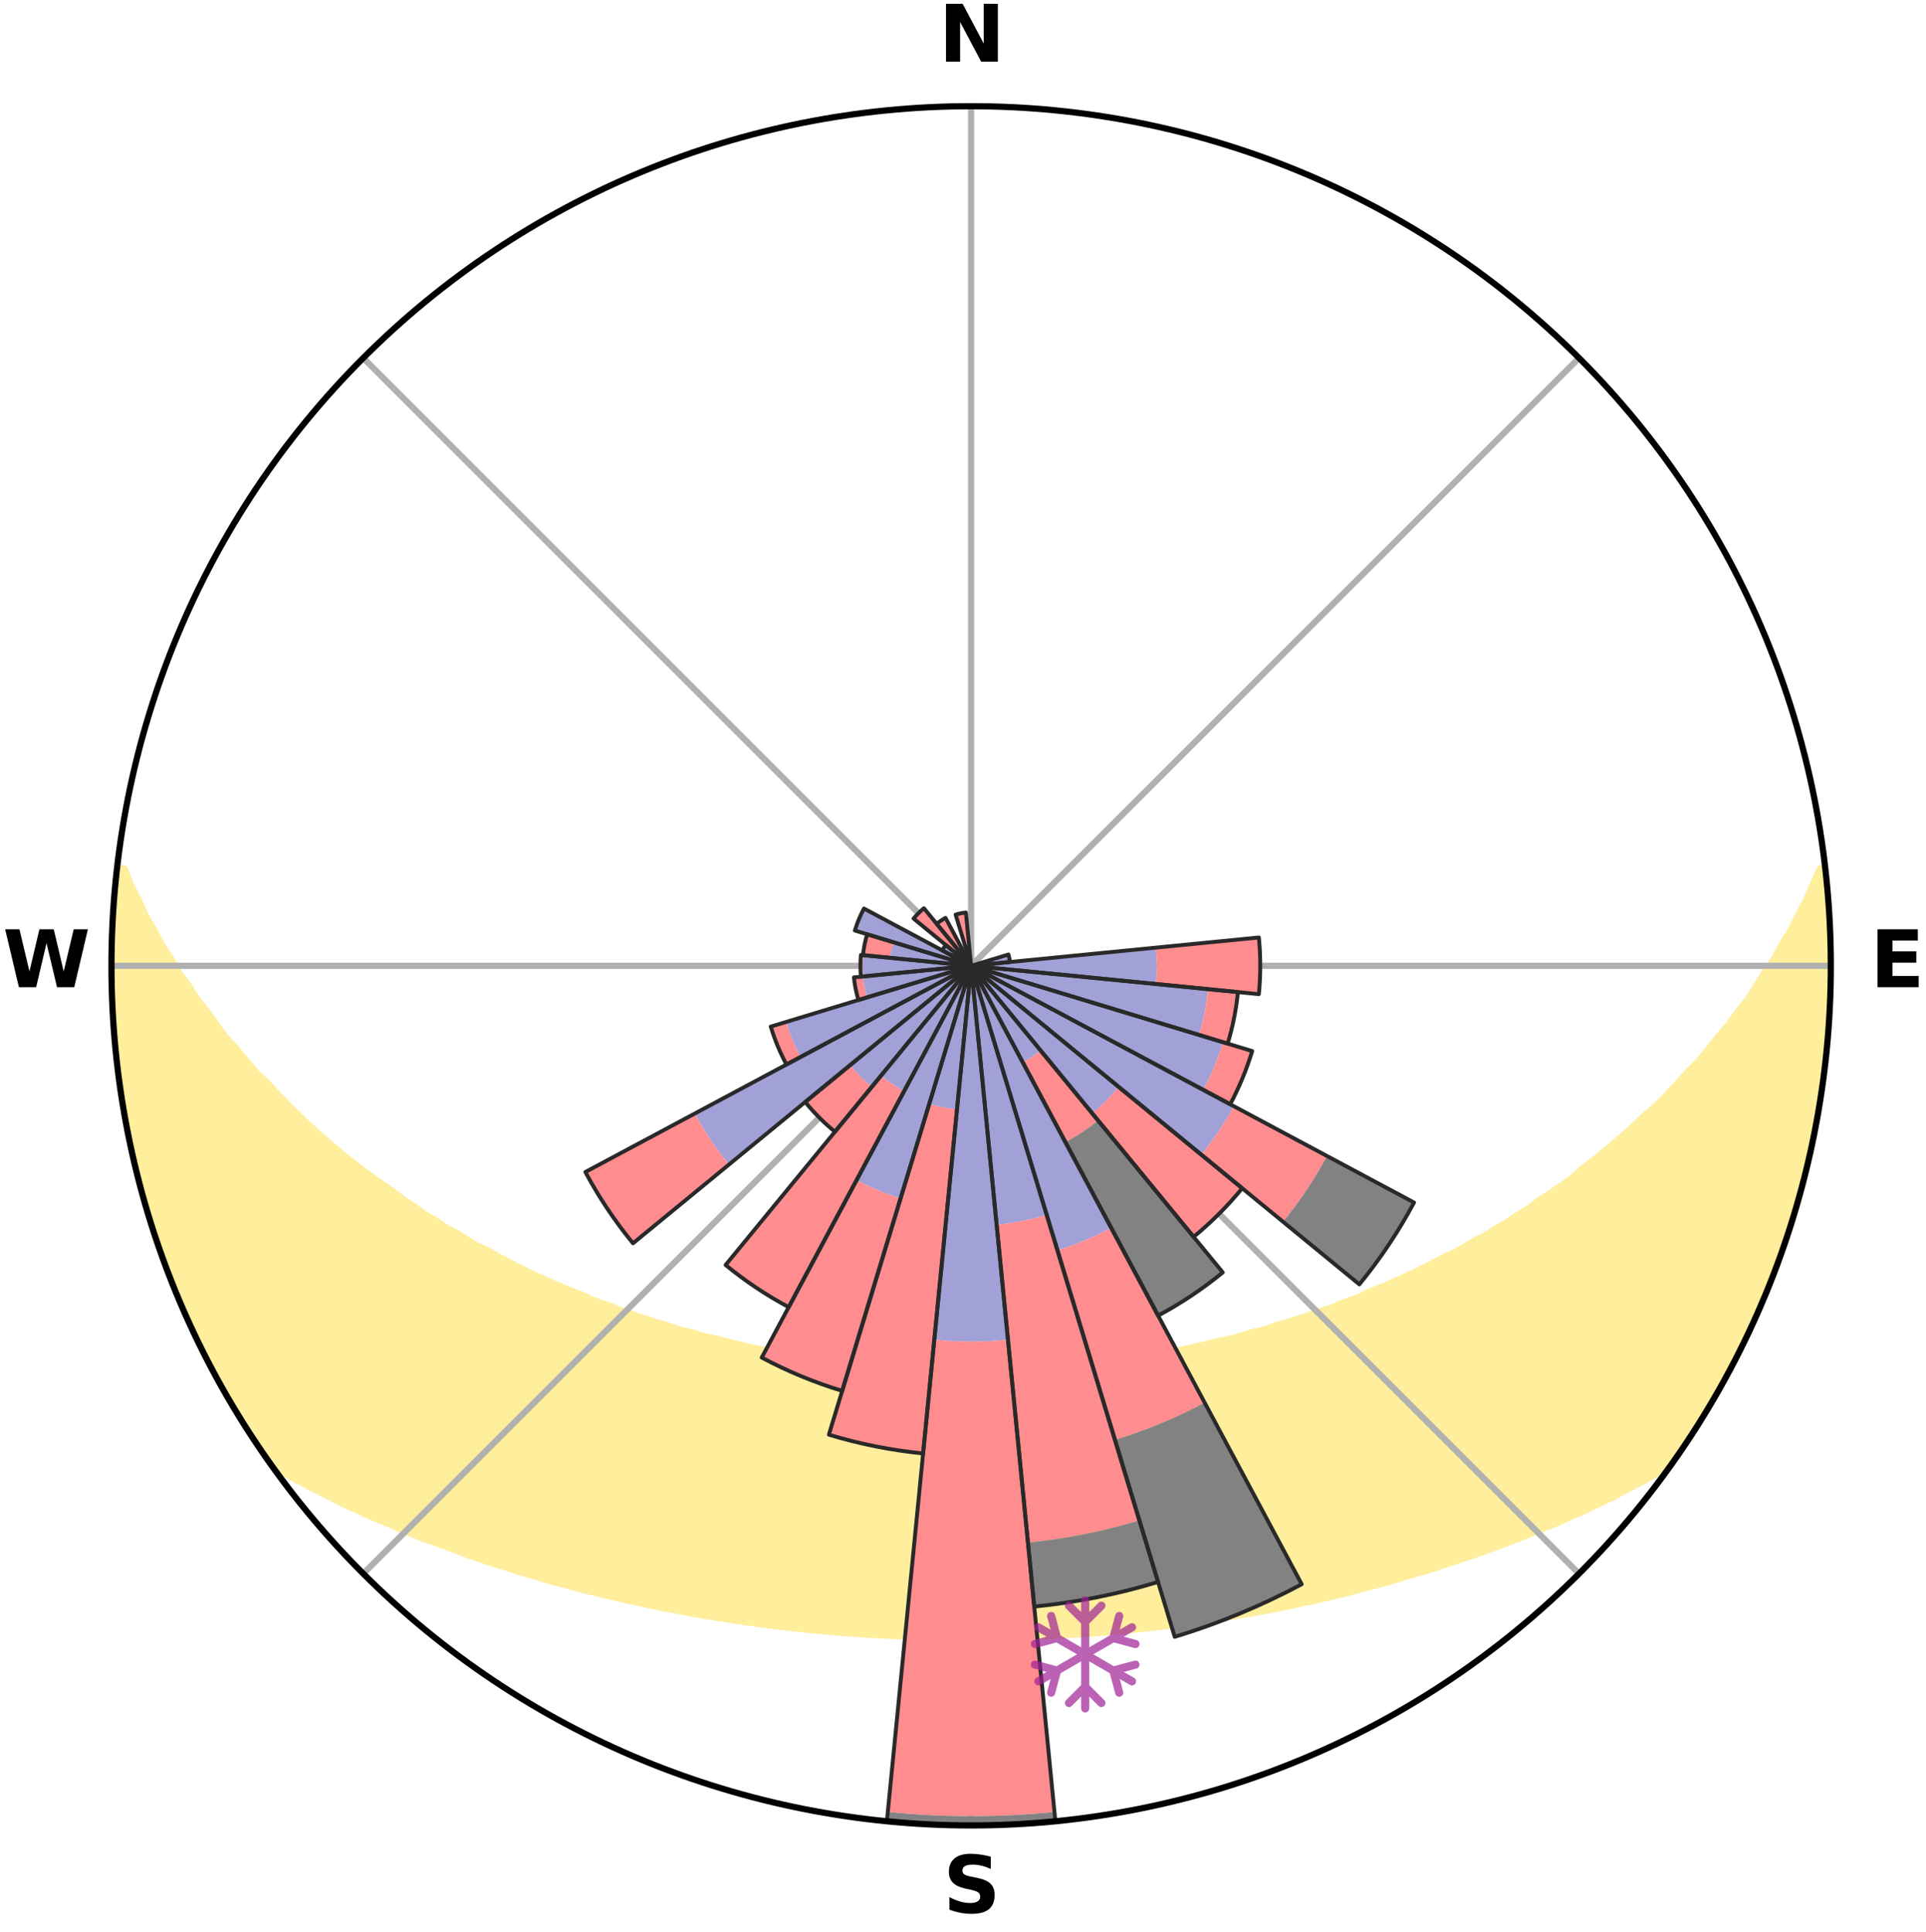 <?xml version="1.0" encoding="utf-8" standalone="no"?>
<!DOCTYPE svg PUBLIC "-//W3C//DTD SVG 1.1//EN"
  "http://www.w3.org/Graphics/SVG/1.1/DTD/svg11.dtd">
<svg xmlns:xlink="http://www.w3.org/1999/xlink" width="248.41pt" height="249.158pt" viewBox="0 0 248.41 249.158" xmlns="http://www.w3.org/2000/svg" version="1.1">
 <title>Ski Rose for Hochwang</title>
 <defs>
  <style type="text/css">*{stroke-linejoin: round; stroke-linecap: butt}</style>
 </defs>
 <g id="figure_1">
  <g id="patch_1">
   <path d="M 0 249.158 
L 248.41 249.158 
L 248.41 0 
L 0 0 
z
" style="fill: #ffffff"/>
  </g>
  <g id="axes_1">
   <g id="patch_2">
    <path d="M 236.135 124.579 
C 236.135 110.018 233.267 95.599 227.695 82.147 
C 222.122 68.695 213.955 56.471 203.659 46.175 
C 193.363 35.879 181.139 27.711 167.687 22.139 
C 154.235 16.567 139.815 13.699 125.255 13.699 
C 110.694 13.699 96.275 16.567 82.823 22.139 
C 69.371 27.711 57.147 35.879 46.851 46.175 
C 36.555 56.471 28.387 68.695 22.815 82.147 
C 17.243 95.599 14.375 110.018 14.375 124.579 
C 14.375 139.14 17.243 153.559 22.815 167.011 
C 28.387 180.463 36.555 192.687 46.851 202.983 
C 57.147 213.279 69.371 221.447 82.823 227.019 
C 96.275 232.591 110.694 235.459 125.255 235.459 
C 139.815 235.459 154.235 232.591 167.687 227.019 
C 181.139 221.447 193.363 213.279 203.659 202.983 
C 213.955 192.687 222.122 180.463 227.695 167.011 
C 233.267 153.559 236.135 139.14 236.135 124.579 
M 125.255 124.579 
C 125.255 124.579 125.255 124.579 125.255 124.579 
C 125.255 124.579 125.255 124.579 125.255 124.579 
C 125.255 124.579 125.255 124.579 125.255 124.579 
C 125.255 124.579 125.255 124.579 125.255 124.579 
C 125.255 124.579 125.255 124.579 125.255 124.579 
C 125.255 124.579 125.255 124.579 125.255 124.579 
C 125.255 124.579 125.255 124.579 125.255 124.579 
C 125.255 124.579 125.255 124.579 125.255 124.579 
C 125.255 124.579 125.255 124.579 125.255 124.579 
C 125.255 124.579 125.255 124.579 125.255 124.579 
C 125.255 124.579 125.255 124.579 125.255 124.579 
C 125.255 124.579 125.255 124.579 125.255 124.579 
C 125.255 124.579 125.255 124.579 125.255 124.579 
C 125.255 124.579 125.255 124.579 125.255 124.579 
C 125.255 124.579 125.255 124.579 125.255 124.579 
C 125.255 124.579 125.255 124.579 125.255 124.579 
z
" style="fill: #ffffff"/>
   </g>
   <g id="PolyCollection_1">
    <defs>
     <path id="mffe8c5d4ff" d="M 235.36 -137.124 
L 234.814 -137.062 
L 233.881 -135.039 
L 233.067 -133.064 
L 231.995 -131.108 
L 231.074 -129.199 
L 229.905 -127.319 
L 228.902 -125.484 
L 227.655 -123.685 
L 226.582 -121.926 
L 225.478 -120.203 
L 224.135 -118.531 
L 222.974 -116.888 
L 221.578 -115.304 
L 220.365 -113.743 
L 219.13 -112.22 
L 217.666 -110.768 
L 216.389 -109.328 
L 215.092 -107.929 
L 213.777 -106.569 
L 212.246 -105.294 
L 210.901 -104.017 
L 209.543 -102.781 
L 208.172 -101.584 
L 206.79 -100.427 
L 205.398 -99.31 
L 203.997 -98.232 
L 202.776 -97.127 
L 201.36 -96.124 
L 199.939 -95.16 
L 198.515 -94.234 
L 197.265 -93.268 
L 195.834 -92.414 
L 194.574 -91.515 
L 193.141 -90.732 
L 191.876 -89.898 
L 190.446 -89.183 
L 189.179 -88.413 
L 187.911 -87.672 
L 186.49 -87.054 
L 185.226 -86.374 
L 183.963 -85.721 
L 182.702 -85.097 
L 181.444 -84.499 
L 180.19 -83.929 
L 178.941 -83.384 
L 177.697 -82.865 
L 176.458 -82.37 
L 175.347 -81.796 
L 174.118 -81.349 
L 172.896 -80.924 
L 171.793 -80.416 
L 170.585 -80.034 
L 169.385 -79.672 
L 168.294 -79.225 
L 167.11 -78.902 
L 166.028 -78.494 
L 164.86 -78.207 
L 163.788 -77.834 
L 162.72 -77.478 
L 161.579 -77.241 
L 160.523 -76.917 
L 159.471 -76.61 
L 158.424 -76.317 
L 157.319 -76.136 
L 156.285 -75.871 
L 155.257 -75.619 
L 154.235 -75.381 
L 153.217 -75.156 
L 152.205 -74.943 
L 151.199 -74.741 
L 150.198 -74.551 
L 149.203 -74.371 
L 148.213 -74.202 
L 147.229 -74.042 
L 146.25 -73.892 
L 145.277 -73.751 
L 144.309 -73.618 
L 143.345 -73.493 
L 142.408 -73.313 
L 141.452 -73.207 
L 140.502 -73.107 
L 139.555 -73.014 
L 138.613 -72.927 
L 137.686 -72.8 
L 136.75 -72.728 
L 135.817 -72.662 
L 134.888 -72.601 
L 133.968 -72.512 
L 133.043 -72.464 
L 132.122 -72.421 
L 131.202 -72.383 
L 130.286 -72.329 
L 129.369 -72.303 
L 128.454 -72.28 
L 127.539 -72.262 
L 126.625 -72.242 
L 125.712 -72.235 
L 124.798 -72.236 
L 123.884 -72.244 
L 122.971 -72.265 
L 122.056 -72.285 
L 121.141 -72.309 
L 120.224 -72.337 
L 119.309 -72.391 
L 118.39 -72.432 
L 117.468 -72.476 
L 116.55 -72.558 
L 115.624 -72.616 
L 114.695 -72.678 
L 113.764 -72.746 
L 112.839 -72.865 
L 111.902 -72.947 
L 110.961 -73.035 
L 110.015 -73.13 
L 109.065 -73.231 
L 108.11 -73.339 
L 107.174 -73.519 
L 106.211 -73.645 
L 105.244 -73.779 
L 104.272 -73.922 
L 103.294 -74.073 
L 102.311 -74.234 
L 101.323 -74.404 
L 100.329 -74.585 
L 99.329 -74.776 
L 98.324 -74.978 
L 97.313 -75.193 
L 96.297 -75.419 
L 95.276 -75.658 
L 94.249 -75.91 
L 93.217 -76.175 
L 92.18 -76.455 
L 91.068 -76.651 
L 90.018 -76.959 
L 88.963 -77.283 
L 87.824 -77.522 
L 86.757 -77.878 
L 85.687 -78.251 
L 84.521 -78.538 
L 83.441 -78.947 
L 82.259 -79.27 
L 81.169 -79.717 
L 79.971 -80.079 
L 78.875 -80.566 
L 77.663 -80.969 
L 76.444 -81.395 
L 75.337 -81.946 
L 74.107 -82.416 
L 72.871 -82.911 
L 71.628 -83.43 
L 70.381 -83.974 
L 69.129 -84.545 
L 67.873 -85.142 
L 66.614 -85.766 
L 65.354 -86.418 
L 64.091 -87.098 
L 62.828 -87.807 
L 61.407 -88.455 
L 60.142 -89.225 
L 58.878 -90.026 
L 57.45 -90.773 
L 56.191 -91.637 
L 54.762 -92.454 
L 53.51 -93.384 
L 52.086 -94.271 
L 50.845 -95.268 
L 49.429 -96.229 
L 48.017 -97.228 
L 46.612 -98.266 
L 45.214 -99.342 
L 43.825 -100.458 
L 42.445 -101.614 
L 41.076 -102.809 
L 39.72 -104.044 
L 38.378 -105.319 
L 37.05 -106.634 
L 35.739 -107.988 
L 34.446 -109.383 
L 32.967 -110.787 
L 31.712 -112.264 
L 30.479 -113.781 
L 29.062 -115.317 
L 27.877 -116.915 
L 26.718 -118.552 
L 25.378 -120.218 
L 24.276 -121.935 
L 22.998 -123.687 
L 21.96 -125.481 
L 20.751 -127.316 
L 19.788 -129.184 
L 18.664 -131.098 
L 17.791 -133.037 
L 16.776 -135.024 
L 16.026 -137.024 
L 15.112 -137.128 
L 15.112 -137.128 
L 14.887 -135.206 
L 14.763 -133.275 
L 14.74 -131.338 
L 14.5 -129.415 
L 14.474 -127.48 
L 14.48 -125.546 
L 14.408 -123.612 
L 14.479 -121.678 
L 14.581 -119.747 
L 14.608 -117.812 
L 14.774 -115.884 
L 14.97 -113.96 
L 15.094 -112.028 
L 15.352 -110.11 
L 15.64 -108.197 
L 15.957 -106.289 
L 16.303 -104.386 
L 16.679 -102.489 
L 17.17 -100.617 
L 17.52 -98.714 
L 17.988 -96.838 
L 18.486 -94.97 
L 19.014 -93.109 
L 19.572 -91.257 
L 20.161 -89.415 
L 20.779 -87.582 
L 21.428 -85.76 
L 22.108 -83.949 
L 22.82 -82.149 
L 23.632 -80.392 
L 24.406 -78.62 
L 25.213 -76.862 
L 26.054 -75.119 
L 26.929 -73.394 
L 27.847 -71.691 
L 28.799 -70.007 
L 29.735 -68.314 
L 30.723 -66.65 
L 31.742 -65.005 
L 32.798 -63.383 
L 33.876 -61.776 
L 35.028 -60.221 
L 36.829 -59.147 
L 38.657 -58.13 
L 40.499 -57.161 
L 42.354 -56.241 
L 44.153 -55.311 
L 46.011 -54.47 
L 47.813 -53.617 
L 49.672 -52.853 
L 51.47 -52.071 
L 53.265 -51.322 
L 55.056 -50.605 
L 56.888 -49.969 
L 58.666 -49.314 
L 60.395 -48.638 
L 62.162 -48.041 
L 63.921 -47.472 
L 65.672 -46.929 
L 67.375 -46.359 
L 69.11 -45.867 
L 70.804 -45.352 
L 72.522 -44.908 
L 74.198 -44.436 
L 75.871 -43.992 
L 77.562 -43.613 
L 79.216 -43.206 
L 80.866 -42.826 
L 82.506 -42.459 
L 84.141 -42.118 
L 85.766 -41.789 
L 87.387 -41.485 
L 88.981 -41.155 
L 90.585 -40.879 
L 92.185 -40.626 
L 93.775 -40.382 
L 95.347 -40.122 
L 96.926 -39.914 
L 98.488 -39.687 
L 100.053 -39.501 
L 101.606 -39.303 
L 103.162 -39.151 
L 104.705 -38.983 
L 106.249 -38.848 
L 107.784 -38.706 
L 109.316 -38.579 
L 110.848 -38.487 
L 112.373 -38.384 
L 113.895 -38.295 
L 115.416 -38.228 
L 116.934 -38.163 
L 118.45 -38.11 
L 119.964 -38.07 
L 121.477 -38.051 
L 122.989 -38.033 
L 124.5 -38.025 
L 126.01 -38.024 
L 127.521 -38.031 
L 129.033 -38.048 
L 130.546 -38.076 
L 132.06 -38.117 
L 133.576 -38.156 
L 135.094 -38.22 
L 136.614 -38.297 
L 138.136 -38.386 
L 139.664 -38.475 
L 141.192 -38.59 
L 142.724 -38.718 
L 144.264 -38.833 
L 145.804 -38.987 
L 147.347 -39.157 
L 148.9 -39.317 
L 150.452 -39.515 
L 152.019 -39.694 
L 153.59 -39.895 
L 155.157 -40.137 
L 156.743 -40.359 
L 158.321 -40.636 
L 159.917 -40.897 
L 161.524 -41.166 
L 163.135 -41.459 
L 164.756 -41.762 
L 166.382 -42.092 
L 167.994 -42.478 
L 169.659 -42.798 
L 171.31 -43.177 
L 172.965 -43.584 
L 174.63 -44.005 
L 176.299 -44.456 
L 178.008 -44.877 
L 179.696 -45.367 
L 181.385 -45.888 
L 183.119 -46.38 
L 184.863 -46.896 
L 186.576 -47.487 
L 188.335 -48.057 
L 190.101 -48.654 
L 191.874 -49.28 
L 193.653 -49.935 
L 195.438 -50.621 
L 197.229 -51.338 
L 199.023 -52.087 
L 200.873 -52.82 
L 202.674 -53.638 
L 204.536 -54.437 
L 206.338 -55.327 
L 208.194 -56.209 
L 209.987 -57.18 
L 211.833 -58.146 
L 213.657 -59.165 
L 215.462 -60.235 
L 216.63 -61.778 
L 217.702 -63.39 
L 218.77 -65.003 
L 219.78 -66.654 
L 220.735 -68.337 
L 221.755 -69.982 
L 222.595 -71.728 
L 223.5 -73.436 
L 224.484 -75.105 
L 225.281 -76.869 
L 226.134 -78.606 
L 226.873 -80.394 
L 227.672 -82.156 
L 228.352 -83.968 
L 229.046 -85.773 
L 229.762 -87.571 
L 230.356 -89.413 
L 230.904 -91.268 
L 231.522 -93.101 
L 231.985 -94.98 
L 232.573 -96.825 
L 232.946 -98.725 
L 233.449 -100.593 
L 233.882 -102.479 
L 234.154 -104.396 
L 234.512 -106.296 
L 234.854 -108.199 
L 235.156 -110.11 
L 235.406 -112.029 
L 235.621 -113.952 
L 235.64 -115.892 
L 235.79 -117.818 
L 235.903 -119.748 
L 235.976 -121.68 
L 236.018 -123.612 
L 236.026 -125.546 
L 235.995 -127.479 
L 235.934 -129.411 
L 235.841 -131.343 
L 235.714 -133.272 
L 235.551 -135.199 
L 235.36 -137.124 
z
" style="stroke: #ffee9c"/>
    </defs>
    <g clip-path="url(#pf323eb93b4)">
     <use xlink:href="#mffe8c5d4ff" x="0" y="249.158" style="fill: #ffee9c; stroke: #ffee9c"/>
    </g>
   </g>
   <g id="matplotlib.axis_1">
    <g id="xtick_1">
     <g id="line2d_1">
      <path d="M 125.255 124.579 
L 125.255 13.699 
" clip-path="url(#pf323eb93b4)" style="fill: none; stroke: #b0b0b0; stroke-width: 0.8; stroke-linecap: square"/>
     </g>
     <g id="text_1">
      <!-- N -->
      <g transform="translate(121.07 7.958) scale(0.1 -0.1)">
       <defs>
        <path id="DejaVuSans-Bold-4e" d="M 588 4666 
L 1931 4666 
L 3628 1466 
L 3628 4666 
L 4769 4666 
L 4769 0 
L 3425 0 
L 1728 3200 
L 1728 0 
L 588 0 
L 588 4666 
z
" transform="scale(0.016)"/>
       </defs>
       <use xlink:href="#DejaVuSans-Bold-4e"/>
      </g>
     </g>
    </g>
    <g id="xtick_2">
     <g id="line2d_2">
      <path d="M 125.255 124.579 
L 203.659 46.175 
" clip-path="url(#pf323eb93b4)" style="fill: none; stroke: #b0b0b0; stroke-width: 0.8; stroke-linecap: square"/>
     </g>
    </g>
    <g id="xtick_3">
     <g id="line2d_3">
      <path d="M 125.255 124.579 
L 236.135 124.579 
" clip-path="url(#pf323eb93b4)" style="fill: none; stroke: #b0b0b0; stroke-width: 0.8; stroke-linecap: square"/>
     </g>
     <g id="text_2">
      <!-- E -->
      <g transform="translate(241.219 127.338) scale(0.1 -0.1)">
       <defs>
        <path id="DejaVuSans-Bold-45" d="M 588 4666 
L 3834 4666 
L 3834 3756 
L 1791 3756 
L 1791 2888 
L 3713 2888 
L 3713 1978 
L 1791 1978 
L 1791 909 
L 3903 909 
L 3903 0 
L 588 0 
L 588 4666 
z
" transform="scale(0.016)"/>
       </defs>
       <use xlink:href="#DejaVuSans-Bold-45"/>
      </g>
     </g>
    </g>
    <g id="xtick_4">
     <g id="line2d_4">
      <path d="M 125.255 124.579 
L 203.659 202.983 
" clip-path="url(#pf323eb93b4)" style="fill: none; stroke: #b0b0b0; stroke-width: 0.8; stroke-linecap: square"/>
     </g>
    </g>
    <g id="xtick_5">
     <g id="line2d_5">
      <path d="M 125.255 124.579 
L 125.255 235.459 
" clip-path="url(#pf323eb93b4)" style="fill: none; stroke: #b0b0b0; stroke-width: 0.8; stroke-linecap: square"/>
     </g>
     <g id="text_3">
      <!-- S -->
      <g transform="translate(121.654 246.718) scale(0.1 -0.1)">
       <defs>
        <path id="DejaVuSans-Bold-53" d="M 3834 4519 
L 3834 3531 
Q 3450 3703 3084 3790 
Q 2719 3878 2394 3878 
Q 1963 3878 1756 3759 
Q 1550 3641 1550 3391 
Q 1550 3203 1689 3098 
Q 1828 2994 2194 2919 
L 2706 2816 
Q 3484 2659 3812 2340 
Q 4141 2022 4141 1434 
Q 4141 663 3683 286 
Q 3225 -91 2284 -91 
Q 1841 -91 1394 -6 
Q 947 78 500 244 
L 500 1259 
Q 947 1022 1364 901 
Q 1781 781 2169 781 
Q 2563 781 2772 912 
Q 2981 1044 2981 1288 
Q 2981 1506 2839 1625 
Q 2697 1744 2272 1838 
L 1806 1941 
Q 1106 2091 782 2419 
Q 459 2747 459 3303 
Q 459 4000 909 4375 
Q 1359 4750 2203 4750 
Q 2588 4750 2994 4692 
Q 3400 4634 3834 4519 
z
" transform="scale(0.016)"/>
       </defs>
       <use xlink:href="#DejaVuSans-Bold-53"/>
      </g>
     </g>
    </g>
    <g id="xtick_6">
     <g id="line2d_6">
      <path d="M 125.255 124.579 
L 46.851 202.983 
" clip-path="url(#pf323eb93b4)" style="fill: none; stroke: #b0b0b0; stroke-width: 0.8; stroke-linecap: square"/>
     </g>
    </g>
    <g id="xtick_7">
     <g id="line2d_7">
      <path d="M 125.255 124.579 
L 14.375 124.579 
" clip-path="url(#pf323eb93b4)" style="fill: none; stroke: #b0b0b0; stroke-width: 0.8; stroke-linecap: square"/>
     </g>
     <g id="text_4">
      <!-- W -->
      <g transform="translate(0.36 127.338) scale(0.1 -0.1)">
       <defs>
        <path id="DejaVuSans-Bold-57" d="M 191 4666 
L 1344 4666 
L 2150 1275 
L 2950 4666 
L 4109 4666 
L 4909 1275 
L 5716 4666 
L 6859 4666 
L 5759 0 
L 4372 0 
L 3525 3547 
L 2688 0 
L 1300 0 
L 191 4666 
z
" transform="scale(0.016)"/>
       </defs>
       <use xlink:href="#DejaVuSans-Bold-57"/>
      </g>
     </g>
    </g>
    <g id="xtick_8">
     <g id="line2d_8">
      <path d="M 125.255 124.579 
L 46.851 46.175 
" clip-path="url(#pf323eb93b4)" style="fill: none; stroke: #b0b0b0; stroke-width: 0.8; stroke-linecap: square"/>
     </g>
    </g>
   </g>
   <g id="matplotlib.axis_2"/>
   <g id="patch_3">
    <path d="M 125.255 124.579 
C 125.255 124.579 125.255 124.579 125.255 124.579 
C 125.255 124.579 125.255 124.579 125.255 124.579 
L 125.255 124.579 
C 125.255 124.579 125.255 124.579 125.255 124.579 
C 125.255 124.579 125.255 124.579 125.255 124.579 
z
" clip-path="url(#pf323eb93b4)" style="fill: #d9d9d9"/>
   </g>
   <g id="patch_4">
    <path d="M 125.255 124.579 
C 125.255 124.579 125.255 124.579 125.255 124.579 
C 125.255 124.579 125.255 124.579 125.255 124.579 
L 125.255 124.579 
C 125.255 124.579 125.255 124.579 125.255 124.579 
C 125.255 124.579 125.255 124.579 125.255 124.579 
z
" clip-path="url(#pf323eb93b4)" style="fill: #d9d9d9"/>
   </g>
   <g id="patch_5">
    <path d="M 125.255 124.579 
C 125.255 124.579 125.255 124.579 125.255 124.579 
C 125.255 124.579 125.255 124.579 125.255 124.579 
L 125.255 124.579 
C 125.255 124.579 125.255 124.579 125.255 124.579 
C 125.255 124.579 125.255 124.579 125.255 124.579 
z
" clip-path="url(#pf323eb93b4)" style="fill: #d9d9d9"/>
   </g>
   <g id="patch_6">
    <path d="M 125.255 124.579 
C 125.255 124.579 125.255 124.579 125.255 124.579 
C 125.255 124.579 125.255 124.579 125.255 124.579 
L 125.255 124.579 
C 125.255 124.579 125.255 124.579 125.255 124.579 
C 125.255 124.579 125.255 124.579 125.255 124.579 
z
" clip-path="url(#pf323eb93b4)" style="fill: #d9d9d9"/>
   </g>
   <g id="patch_7">
    <path d="M 125.255 124.579 
C 125.255 124.579 125.255 124.579 125.255 124.579 
C 125.255 124.579 125.255 124.579 125.255 124.579 
L 125.255 124.579 
C 125.255 124.579 125.255 124.579 125.255 124.579 
C 125.255 124.579 125.255 124.579 125.255 124.579 
z
" clip-path="url(#pf323eb93b4)" style="fill: #d9d9d9"/>
   </g>
   <g id="patch_8">
    <path d="M 125.255 124.579 
C 125.255 124.579 125.255 124.579 125.255 124.579 
C 125.255 124.579 125.255 124.579 125.255 124.579 
L 125.255 124.579 
C 125.255 124.579 125.255 124.579 125.255 124.579 
C 125.255 124.579 125.255 124.579 125.255 124.579 
z
" clip-path="url(#pf323eb93b4)" style="fill: #d9d9d9"/>
   </g>
   <g id="patch_9">
    <path d="M 125.255 124.579 
C 125.255 124.579 125.255 124.579 125.255 124.579 
C 125.255 124.579 125.255 124.579 125.255 124.579 
L 125.255 124.579 
C 125.255 124.579 125.255 124.579 125.255 124.579 
C 125.255 124.579 125.255 124.579 125.255 124.579 
z
" clip-path="url(#pf323eb93b4)" style="fill: #d9d9d9"/>
   </g>
   <g id="patch_10">
    <path d="M 125.255 124.579 
C 125.255 124.579 125.255 124.579 125.255 124.579 
C 125.255 124.579 125.255 124.579 125.255 124.579 
L 125.255 124.579 
C 125.255 124.579 125.255 124.579 125.255 124.579 
C 125.255 124.579 125.255 124.579 125.255 124.579 
z
" clip-path="url(#pf323eb93b4)" style="fill: #d9d9d9"/>
   </g>
   <g id="patch_11">
    <path d="M 125.255 124.579 
C 125.255 124.579 125.255 124.579 125.255 124.579 
C 125.255 124.579 125.255 124.579 125.255 124.579 
L 125.255 124.579 
C 125.255 124.579 125.255 124.579 125.255 124.579 
C 125.255 124.579 125.255 124.579 125.255 124.579 
z
" clip-path="url(#pf323eb93b4)" style="fill: #d9d9d9"/>
   </g>
   <g id="patch_12">
    <path d="M 125.255 124.579 
C 125.255 124.579 125.255 124.579 125.255 124.579 
C 125.255 124.579 125.255 124.579 125.255 124.579 
L 125.255 124.579 
C 125.255 124.579 125.255 124.579 125.255 124.579 
C 125.255 124.579 125.255 124.579 125.255 124.579 
z
" clip-path="url(#pf323eb93b4)" style="fill: #d9d9d9"/>
   </g>
   <g id="patch_13">
    <path d="M 125.255 124.579 
C 125.255 124.579 125.255 124.579 125.255 124.579 
C 125.255 124.579 125.255 124.579 125.255 124.579 
L 125.255 124.579 
C 125.255 124.579 125.255 124.579 125.255 124.579 
C 125.255 124.579 125.255 124.579 125.255 124.579 
z
" clip-path="url(#pf323eb93b4)" style="fill: #d9d9d9"/>
   </g>
   <g id="patch_14">
    <path d="M 125.255 124.579 
C 125.255 124.579 125.255 124.579 125.255 124.579 
C 125.255 124.579 125.255 124.579 125.255 124.579 
L 125.255 124.579 
C 125.255 124.579 125.255 124.579 125.255 124.579 
C 125.255 124.579 125.255 124.579 125.255 124.579 
z
" clip-path="url(#pf323eb93b4)" style="fill: #d9d9d9"/>
   </g>
   <g id="patch_15">
    <path d="M 125.255 124.579 
C 125.255 124.579 125.255 124.579 125.255 124.579 
C 125.255 124.579 125.255 124.579 125.255 124.579 
L 125.255 124.579 
C 125.255 124.579 125.255 124.579 125.255 124.579 
C 125.255 124.579 125.255 124.579 125.255 124.579 
z
" clip-path="url(#pf323eb93b4)" style="fill: #d9d9d9"/>
   </g>
   <g id="patch_16">
    <path d="M 125.255 124.579 
C 125.255 124.579 125.255 124.579 125.255 124.579 
C 125.255 124.579 125.255 124.579 125.255 124.579 
L 125.255 124.579 
C 125.255 124.579 125.255 124.579 125.255 124.579 
C 125.255 124.579 125.255 124.579 125.255 124.579 
z
" clip-path="url(#pf323eb93b4)" style="fill: #d9d9d9"/>
   </g>
   <g id="patch_17">
    <path d="M 125.255 124.579 
C 125.255 124.579 125.255 124.579 125.255 124.579 
C 125.255 124.579 125.255 124.579 125.255 124.579 
L 125.255 124.579 
C 125.255 124.579 125.255 124.579 125.255 124.579 
C 125.255 124.579 125.255 124.579 125.255 124.579 
z
" clip-path="url(#pf323eb93b4)" style="fill: #d9d9d9"/>
   </g>
   <g id="patch_18">
    <path d="M 125.255 124.579 
C 125.255 124.579 125.255 124.579 125.255 124.579 
C 125.255 124.579 125.255 124.579 125.255 124.579 
L 125.255 124.579 
C 125.255 124.579 125.255 124.579 125.255 124.579 
C 125.255 124.579 125.255 124.579 125.255 124.579 
z
" clip-path="url(#pf323eb93b4)" style="fill: #d9d9d9"/>
   </g>
   <g id="patch_19">
    <path d="M 125.255 124.579 
C 125.255 124.579 125.255 124.579 125.255 124.579 
C 125.255 124.579 125.255 124.579 125.255 124.579 
L 125.255 124.579 
C 125.255 124.579 125.255 124.579 125.255 124.579 
C 125.255 124.579 125.255 124.579 125.255 124.579 
z
" clip-path="url(#pf323eb93b4)" style="fill: #d9d9d9"/>
   </g>
   <g id="patch_20">
    <path d="M 125.255 124.579 
C 125.255 124.579 125.255 124.579 125.255 124.579 
C 125.255 124.579 125.255 124.579 125.255 124.579 
L 125.255 124.579 
C 125.255 124.579 125.255 124.579 125.255 124.579 
C 125.255 124.579 125.255 124.579 125.255 124.579 
z
" clip-path="url(#pf323eb93b4)" style="fill: #d9d9d9"/>
   </g>
   <g id="patch_21">
    <path d="M 125.255 124.579 
C 125.255 124.579 125.255 124.579 125.255 124.579 
C 125.255 124.579 125.255 124.579 125.255 124.579 
L 125.255 124.579 
C 125.255 124.579 125.255 124.579 125.255 124.579 
C 125.255 124.579 125.255 124.579 125.255 124.579 
z
" clip-path="url(#pf323eb93b4)" style="fill: #d9d9d9"/>
   </g>
   <g id="patch_22">
    <path d="M 125.255 124.579 
C 125.255 124.579 125.255 124.579 125.255 124.579 
C 125.255 124.579 125.255 124.579 125.255 124.579 
L 125.255 124.579 
C 125.255 124.579 125.255 124.579 125.255 124.579 
C 125.255 124.579 125.255 124.579 125.255 124.579 
z
" clip-path="url(#pf323eb93b4)" style="fill: #d9d9d9"/>
   </g>
   <g id="patch_23">
    <path d="M 125.255 124.579 
C 125.255 124.579 125.255 124.579 125.255 124.579 
C 125.255 124.579 125.255 124.579 125.255 124.579 
L 125.255 124.579 
C 125.255 124.579 125.255 124.579 125.255 124.579 
C 125.255 124.579 125.255 124.579 125.255 124.579 
z
" clip-path="url(#pf323eb93b4)" style="fill: #d9d9d9"/>
   </g>
   <g id="patch_24">
    <path d="M 125.255 124.579 
C 125.255 124.579 125.255 124.579 125.255 124.579 
C 125.255 124.579 125.255 124.579 125.255 124.579 
L 125.255 124.579 
C 125.255 124.579 125.255 124.579 125.255 124.579 
C 125.255 124.579 125.255 124.579 125.255 124.579 
z
" clip-path="url(#pf323eb93b4)" style="fill: #d9d9d9"/>
   </g>
   <g id="patch_25">
    <path d="M 125.255 124.579 
C 125.255 124.579 125.255 124.579 125.255 124.579 
C 125.255 124.579 125.255 124.579 125.255 124.579 
L 125.255 124.579 
C 125.255 124.579 125.255 124.579 125.255 124.579 
C 125.255 124.579 125.255 124.579 125.255 124.579 
z
" clip-path="url(#pf323eb93b4)" style="fill: #d9d9d9"/>
   </g>
   <g id="patch_26">
    <path d="M 125.255 124.579 
C 125.255 124.579 125.255 124.579 125.255 124.579 
C 125.255 124.579 125.255 124.579 125.255 124.579 
L 125.255 124.579 
C 125.255 124.579 125.255 124.579 125.255 124.579 
C 125.255 124.579 125.255 124.579 125.255 124.579 
z
" clip-path="url(#pf323eb93b4)" style="fill: #d9d9d9"/>
   </g>
   <g id="patch_27">
    <path d="M 125.255 124.579 
C 125.255 124.579 125.255 124.579 125.255 124.579 
C 125.255 124.579 125.255 124.579 125.255 124.579 
L 125.255 124.579 
C 125.255 124.579 125.255 124.579 125.255 124.579 
C 125.255 124.579 125.255 124.579 125.255 124.579 
z
" clip-path="url(#pf323eb93b4)" style="fill: #d9d9d9"/>
   </g>
   <g id="patch_28">
    <path d="M 125.255 124.579 
C 125.255 124.579 125.255 124.579 125.255 124.579 
C 125.255 124.579 125.255 124.579 125.255 124.579 
L 125.255 124.579 
C 125.255 124.579 125.255 124.579 125.255 124.579 
C 125.255 124.579 125.255 124.579 125.255 124.579 
z
" clip-path="url(#pf323eb93b4)" style="fill: #d9d9d9"/>
   </g>
   <g id="patch_29">
    <path d="M 125.255 124.579 
C 125.255 124.579 125.255 124.579 125.255 124.579 
C 125.255 124.579 125.255 124.579 125.255 124.579 
L 125.255 124.579 
C 125.255 124.579 125.255 124.579 125.255 124.579 
C 125.255 124.579 125.255 124.579 125.255 124.579 
z
" clip-path="url(#pf323eb93b4)" style="fill: #d9d9d9"/>
   </g>
   <g id="patch_30">
    <path d="M 125.255 124.579 
C 125.255 124.579 125.255 124.579 125.255 124.579 
C 125.255 124.579 125.255 124.579 125.255 124.579 
L 125.255 124.579 
C 125.255 124.579 125.255 124.579 125.255 124.579 
C 125.255 124.579 125.255 124.579 125.255 124.579 
z
" clip-path="url(#pf323eb93b4)" style="fill: #d9d9d9"/>
   </g>
   <g id="patch_31">
    <path d="M 125.255 124.579 
C 125.255 124.579 125.255 124.579 125.255 124.579 
C 125.255 124.579 125.255 124.579 125.255 124.579 
L 125.255 124.579 
C 125.255 124.579 125.255 124.579 125.255 124.579 
C 125.255 124.579 125.255 124.579 125.255 124.579 
z
" clip-path="url(#pf323eb93b4)" style="fill: #d9d9d9"/>
   </g>
   <g id="patch_32">
    <path d="M 125.255 124.579 
C 125.255 124.579 125.255 124.579 125.255 124.579 
C 125.255 124.579 125.255 124.579 125.255 124.579 
L 125.255 124.579 
C 125.255 124.579 125.255 124.579 125.255 124.579 
C 125.255 124.579 125.255 124.579 125.255 124.579 
z
" clip-path="url(#pf323eb93b4)" style="fill: #d9d9d9"/>
   </g>
   <g id="patch_33">
    <path d="M 125.255 124.579 
C 125.255 124.579 125.255 124.579 125.255 124.579 
C 125.255 124.579 125.255 124.579 125.255 124.579 
L 125.255 124.579 
C 125.255 124.579 125.255 124.579 125.255 124.579 
C 125.255 124.579 125.255 124.579 125.255 124.579 
z
" clip-path="url(#pf323eb93b4)" style="fill: #d9d9d9"/>
   </g>
   <g id="patch_34">
    <path d="M 125.255 124.579 
C 125.255 124.579 125.255 124.579 125.255 124.579 
C 125.255 124.579 125.255 124.579 125.255 124.579 
L 125.255 124.579 
C 125.255 124.579 125.255 124.579 125.255 124.579 
C 125.255 124.579 125.255 124.579 125.255 124.579 
z
" clip-path="url(#pf323eb93b4)" style="fill: #d9d9d9"/>
   </g>
   <g id="patch_35">
    <path d="M 125.255 124.579 
C 125.255 124.579 125.255 124.579 125.255 124.579 
C 125.255 124.579 125.255 124.579 125.255 124.579 
L 125.255 124.579 
C 125.255 124.579 125.255 124.579 125.255 124.579 
C 125.255 124.579 125.255 124.579 125.255 124.579 
z
" clip-path="url(#pf323eb93b4)" style="fill: #a1a1d8"/>
   </g>
   <g id="patch_36">
    <path d="M 125.255 124.579 
C 125.255 124.579 125.255 124.579 125.255 124.579 
C 125.255 124.579 125.255 124.579 125.255 124.579 
L 125.255 124.579 
C 125.255 124.579 125.255 124.579 125.255 124.579 
C 125.255 124.579 125.255 124.579 125.255 124.579 
z
" clip-path="url(#pf323eb93b4)" style="fill: #a1a1d8"/>
   </g>
   <g id="patch_37">
    <path d="M 125.255 124.579 
C 125.255 124.579 125.255 124.579 125.255 124.579 
C 125.255 124.579 125.255 124.579 125.255 124.579 
L 125.255 124.579 
C 125.255 124.579 125.255 124.579 125.255 124.579 
C 125.255 124.579 125.255 124.579 125.255 124.579 
z
" clip-path="url(#pf323eb93b4)" style="fill: #a1a1d8"/>
   </g>
   <g id="patch_38">
    <path d="M 125.255 124.579 
C 125.255 124.579 125.255 124.579 125.255 124.579 
C 125.255 124.579 125.255 124.579 125.255 124.579 
L 125.255 124.579 
C 125.255 124.579 125.255 124.579 125.255 124.579 
C 125.255 124.579 125.255 124.579 125.255 124.579 
z
" clip-path="url(#pf323eb93b4)" style="fill: #a1a1d8"/>
   </g>
   <g id="patch_39">
    <path d="M 125.255 124.579 
C 125.255 124.579 125.255 124.579 125.255 124.579 
C 125.255 124.579 125.255 124.579 125.255 124.579 
L 125.255 124.579 
C 125.255 124.579 125.255 124.579 125.255 124.579 
C 125.255 124.579 125.255 124.579 125.255 124.579 
z
" clip-path="url(#pf323eb93b4)" style="fill: #a1a1d8"/>
   </g>
   <g id="patch_40">
    <path d="M 125.255 124.579 
C 125.255 124.579 125.255 124.579 125.255 124.579 
C 125.255 124.579 125.255 124.579 125.255 124.579 
L 125.255 124.579 
C 125.255 124.579 125.255 124.579 125.255 124.579 
C 125.255 124.579 125.255 124.579 125.255 124.579 
z
" clip-path="url(#pf323eb93b4)" style="fill: #a1a1d8"/>
   </g>
   <g id="patch_41">
    <path d="M 125.255 124.579 
C 125.255 124.579 125.255 124.579 125.255 124.579 
C 125.255 124.579 125.255 124.579 125.255 124.579 
L 125.255 124.579 
C 125.255 124.579 125.255 124.579 125.255 124.579 
C 125.255 124.579 125.255 124.579 125.255 124.579 
z
" clip-path="url(#pf323eb93b4)" style="fill: #a1a1d8"/>
   </g>
   <g id="patch_42">
    <path d="M 125.255 124.579 
C 125.255 124.579 125.255 124.579 125.255 124.579 
C 125.255 124.579 125.255 124.579 125.255 124.579 
L 130.261 124.086 
C 130.245 123.922 130.221 123.759 130.189 123.598 
C 130.157 123.436 130.117 123.276 130.069 123.119 
z
" clip-path="url(#pf323eb93b4)" style="fill: #a1a1d8"/>
   </g>
   <g id="patch_43">
    <path d="M 125.255 124.579 
C 125.255 124.579 125.255 124.579 125.255 124.579 
C 125.255 124.579 125.255 124.579 125.255 124.579 
L 149.081 126.926 
C 149.158 126.146 149.196 125.363 149.196 124.579 
C 149.196 123.795 149.158 123.012 149.081 122.232 
z
" clip-path="url(#pf323eb93b4)" style="fill: #a1a1d8"/>
   </g>
   <g id="patch_44">
    <path d="M 125.255 124.579 
C 125.255 124.579 125.255 124.579 125.255 124.579 
C 125.255 124.579 125.255 124.579 125.255 124.579 
L 154.632 133.49 
C 154.923 132.529 155.167 131.554 155.364 130.568 
C 155.56 129.583 155.707 128.588 155.806 127.588 
z
" clip-path="url(#pf323eb93b4)" style="fill: #a1a1d8"/>
   </g>
   <g id="patch_45">
    <path d="M 125.255 124.579 
C 125.255 124.579 125.255 124.579 125.255 124.579 
C 125.255 124.579 125.255 124.579 125.255 124.579 
L 155.192 140.581 
C 155.716 139.601 156.191 138.596 156.617 137.57 
C 157.042 136.543 157.416 135.496 157.739 134.433 
z
" clip-path="url(#pf323eb93b4)" style="fill: #a1a1d8"/>
   </g>
   <g id="patch_46">
    <path d="M 125.255 124.579 
C 125.255 124.579 125.255 124.579 125.255 124.579 
C 125.255 124.579 125.255 124.579 125.255 124.579 
L 154.947 148.947 
C 155.744 147.975 156.494 146.964 157.192 145.919 
C 157.891 144.874 158.537 143.795 159.13 142.686 
z
" clip-path="url(#pf323eb93b4)" style="fill: #a1a1d8"/>
   </g>
   <g id="patch_47">
    <path d="M 125.255 124.579 
C 125.255 124.579 125.255 124.579 125.255 124.579 
C 125.255 124.579 125.255 124.579 125.255 124.579 
L 140.871 143.607 
C 141.494 143.096 142.091 142.555 142.661 141.985 
C 143.231 141.415 143.772 140.818 144.283 140.195 
z
" clip-path="url(#pf323eb93b4)" style="fill: #a1a1d8"/>
   </g>
   <g id="patch_48">
    <path d="M 125.255 124.579 
C 125.255 124.579 125.255 124.579 125.255 124.579 
C 125.255 124.579 125.255 124.579 125.255 124.579 
L 131.913 137.036 
C 132.321 136.818 132.718 136.58 133.102 136.323 
C 133.486 136.066 133.858 135.791 134.215 135.497 
z
" clip-path="url(#pf323eb93b4)" style="fill: #a1a1d8"/>
   </g>
   <g id="patch_49">
    <path d="M 125.255 124.579 
C 125.255 124.579 125.255 124.579 125.255 124.579 
C 125.255 124.579 125.255 124.579 125.255 124.579 
L 136.382 161.262 
C 137.583 160.897 138.765 160.474 139.924 159.994 
C 141.083 159.514 142.218 158.977 143.325 158.386 
z
" clip-path="url(#pf323eb93b4)" style="fill: #a1a1d8"/>
   </g>
   <g id="patch_50">
    <path d="M 125.255 124.579 
C 125.255 124.579 125.255 124.579 125.255 124.579 
C 125.255 124.579 125.255 124.579 125.255 124.579 
L 128.545 157.988 
C 129.639 157.881 130.726 157.719 131.804 157.505 
C 132.882 157.291 133.948 157.023 135 156.704 
z
" clip-path="url(#pf323eb93b4)" style="fill: #a1a1d8"/>
   </g>
   <g id="patch_51">
    <path d="M 125.255 124.579 
C 125.255 124.579 125.255 124.579 125.255 124.579 
C 125.255 124.579 125.255 124.579 125.255 124.579 
L 120.504 172.815 
C 122.083 172.971 123.668 173.049 125.255 173.049 
C 126.841 173.049 128.427 172.971 130.006 172.815 
z
" clip-path="url(#pf323eb93b4)" style="fill: #a1a1d8"/>
   </g>
   <g id="patch_52">
    <path d="M 125.255 124.579 
C 125.255 124.579 125.255 124.579 125.255 124.579 
C 125.255 124.579 125.255 124.579 125.255 124.579 
L 119.848 142.402 
C 120.432 142.579 121.023 142.727 121.621 142.846 
C 122.219 142.965 122.823 143.055 123.429 143.114 
z
" clip-path="url(#pf323eb93b4)" style="fill: #a1a1d8"/>
   </g>
   <g id="patch_53">
    <path d="M 125.255 124.579 
C 125.255 124.579 125.255 124.579 125.255 124.579 
C 125.255 124.579 125.255 124.579 125.255 124.579 
L 110.478 152.224 
C 111.383 152.708 112.311 153.147 113.259 153.539 
C 114.207 153.932 115.174 154.278 116.155 154.576 
z
" clip-path="url(#pf323eb93b4)" style="fill: #a1a1d8"/>
   </g>
   <g id="patch_54">
    <path d="M 125.255 124.579 
C 125.255 124.579 125.255 124.579 125.255 124.579 
C 125.255 124.579 125.255 124.579 125.255 124.579 
L 113.618 138.758 
C 114.082 139.139 114.565 139.497 115.064 139.831 
C 115.563 140.164 116.079 140.473 116.608 140.756 
z
" clip-path="url(#pf323eb93b4)" style="fill: #a1a1d8"/>
   </g>
   <g id="patch_55">
    <path d="M 125.255 124.579 
C 125.255 124.579 125.255 124.579 125.255 124.579 
C 125.255 124.579 125.255 124.579 125.255 124.579 
L 109.642 137.392 
C 110.062 137.903 110.506 138.393 110.973 138.861 
C 111.441 139.328 111.931 139.772 112.442 140.192 
z
" clip-path="url(#pf323eb93b4)" style="fill: #a1a1d8"/>
   </g>
   <g id="patch_56">
    <path d="M 125.255 124.579 
C 125.255 124.579 125.255 124.579 125.255 124.579 
C 125.255 124.579 125.255 124.579 125.255 124.579 
L 89.614 143.63 
C 90.237 144.796 90.918 145.931 91.653 147.031 
C 92.388 148.131 93.176 149.194 94.015 150.217 
z
" clip-path="url(#pf323eb93b4)" style="fill: #a1a1d8"/>
   </g>
   <g id="patch_57">
    <path d="M 125.255 124.579 
C 125.255 124.579 125.255 124.579 125.255 124.579 
C 125.255 124.579 125.255 124.579 125.255 124.579 
L 101.383 131.821 
C 101.62 132.602 101.895 133.371 102.208 134.126 
C 102.52 134.88 102.869 135.618 103.254 136.339 
z
" clip-path="url(#pf323eb93b4)" style="fill: #a1a1d8"/>
   </g>
   <g id="patch_58">
    <path d="M 125.255 124.579 
C 125.255 124.579 125.255 124.579 125.255 124.579 
C 125.255 124.579 125.255 124.579 125.255 124.579 
L 111.304 125.953 
C 111.349 126.41 111.416 126.864 111.506 127.314 
C 111.595 127.764 111.707 128.209 111.84 128.648 
z
" clip-path="url(#pf323eb93b4)" style="fill: #a1a1d8"/>
   </g>
   <g id="patch_59">
    <path d="M 125.255 124.579 
C 125.255 124.579 125.255 124.579 125.255 124.579 
C 125.255 124.579 125.255 124.579 125.255 124.579 
L 111.357 123.21 
C 111.312 123.665 111.29 124.122 111.29 124.579 
C 111.29 125.036 111.312 125.493 111.357 125.948 
z
" clip-path="url(#pf323eb93b4)" style="fill: #a1a1d8"/>
   </g>
   <g id="patch_60">
    <path d="M 125.255 124.579 
C 125.255 124.579 125.255 124.579 125.255 124.579 
C 125.255 124.579 125.255 124.579 125.255 124.579 
L 115.211 121.532 
C 115.111 121.861 115.027 122.194 114.96 122.531 
C 114.893 122.868 114.843 123.208 114.809 123.55 
z
" clip-path="url(#pf323eb93b4)" style="fill: #a1a1d8"/>
   </g>
   <g id="patch_61">
    <path d="M 125.255 124.579 
C 125.255 124.579 125.255 124.579 125.255 124.579 
C 125.255 124.579 125.255 124.579 125.255 124.579 
L 111.432 117.191 
C 111.19 117.643 110.971 118.107 110.775 118.581 
C 110.578 119.055 110.405 119.538 110.257 120.029 
z
" clip-path="url(#pf323eb93b4)" style="fill: #a1a1d8"/>
   </g>
   <g id="patch_62">
    <path d="M 125.255 124.579 
C 125.255 124.579 125.255 124.579 125.255 124.579 
C 125.255 124.579 125.255 124.579 125.255 124.579 
L 121.988 121.898 
C 121.9 122.005 121.817 122.116 121.74 122.231 
C 121.664 122.346 121.592 122.465 121.527 122.587 
z
" clip-path="url(#pf323eb93b4)" style="fill: #a1a1d8"/>
   </g>
   <g id="patch_63">
    <path d="M 125.255 124.579 
C 125.255 124.579 125.255 124.579 125.255 124.579 
C 125.255 124.579 125.255 124.579 125.255 124.579 
L 125.255 124.579 
C 125.255 124.579 125.255 124.579 125.255 124.579 
C 125.255 124.579 125.255 124.579 125.255 124.579 
z
" clip-path="url(#pf323eb93b4)" style="fill: #a1a1d8"/>
   </g>
   <g id="patch_64">
    <path d="M 125.255 124.579 
C 125.255 124.579 125.255 124.579 125.255 124.579 
C 125.255 124.579 125.255 124.579 125.255 124.579 
L 125.255 124.579 
C 125.255 124.579 125.255 124.579 125.255 124.579 
C 125.255 124.579 125.255 124.579 125.255 124.579 
z
" clip-path="url(#pf323eb93b4)" style="fill: #a1a1d8"/>
   </g>
   <g id="patch_65">
    <path d="M 125.255 124.579 
C 125.255 124.579 125.255 124.579 125.255 124.579 
C 125.255 124.579 125.255 124.579 125.255 124.579 
L 124.901 123.411 
C 124.862 123.423 124.825 123.437 124.788 123.452 
C 124.751 123.467 124.715 123.484 124.68 123.503 
z
" clip-path="url(#pf323eb93b4)" style="fill: #a1a1d8"/>
   </g>
   <g id="patch_66">
    <path d="M 125.255 124.579 
C 125.255 124.579 125.255 124.579 125.255 124.579 
C 125.255 124.579 125.255 124.579 125.255 124.579 
L 125.255 124.579 
C 125.255 124.579 125.255 124.579 125.255 124.579 
C 125.255 124.579 125.255 124.579 125.255 124.579 
z
" clip-path="url(#pf323eb93b4)" style="fill: #a1a1d8"/>
   </g>
   <g id="patch_67">
    <path d="M 125.255 124.579 
C 125.255 124.579 125.255 124.579 125.255 124.579 
C 125.255 124.579 125.255 124.579 125.255 124.579 
L 125.255 124.579 
C 125.255 124.579 125.255 124.579 125.255 124.579 
C 125.255 124.579 125.255 124.579 125.255 124.579 
z
" clip-path="url(#pf323eb93b4)" style="fill: #ff8c8e"/>
   </g>
   <g id="patch_68">
    <path d="M 125.255 124.579 
C 125.255 124.579 125.255 124.579 125.255 124.579 
C 125.255 124.579 125.255 124.579 125.255 124.579 
L 125.255 124.579 
C 125.255 124.579 125.255 124.579 125.255 124.579 
C 125.255 124.579 125.255 124.579 125.255 124.579 
z
" clip-path="url(#pf323eb93b4)" style="fill: #ff8c8e"/>
   </g>
   <g id="patch_69">
    <path d="M 125.255 124.579 
C 125.255 124.579 125.255 124.579 125.255 124.579 
C 125.255 124.579 125.255 124.579 125.255 124.579 
L 125.255 124.579 
C 125.255 124.579 125.255 124.579 125.255 124.579 
C 125.255 124.579 125.255 124.579 125.255 124.579 
z
" clip-path="url(#pf323eb93b4)" style="fill: #ff8c8e"/>
   </g>
   <g id="patch_70">
    <path d="M 125.255 124.579 
C 125.255 124.579 125.255 124.579 125.255 124.579 
C 125.255 124.579 125.255 124.579 125.255 124.579 
L 125.255 124.579 
C 125.255 124.579 125.255 124.579 125.255 124.579 
C 125.255 124.579 125.255 124.579 125.255 124.579 
z
" clip-path="url(#pf323eb93b4)" style="fill: #ff8c8e"/>
   </g>
   <g id="patch_71">
    <path d="M 125.255 124.579 
C 125.255 124.579 125.255 124.579 125.255 124.579 
C 125.255 124.579 125.255 124.579 125.255 124.579 
L 125.255 124.579 
C 125.255 124.579 125.255 124.579 125.255 124.579 
C 125.255 124.579 125.255 124.579 125.255 124.579 
z
" clip-path="url(#pf323eb93b4)" style="fill: #ff8c8e"/>
   </g>
   <g id="patch_72">
    <path d="M 125.255 124.579 
C 125.255 124.579 125.255 124.579 125.255 124.579 
C 125.255 124.579 125.255 124.579 125.255 124.579 
L 125.255 124.579 
C 125.255 124.579 125.255 124.579 125.255 124.579 
C 125.255 124.579 125.255 124.579 125.255 124.579 
z
" clip-path="url(#pf323eb93b4)" style="fill: #ff8c8e"/>
   </g>
   <g id="patch_73">
    <path d="M 125.255 124.579 
C 125.255 124.579 125.255 124.579 125.255 124.579 
C 125.255 124.579 125.255 124.579 125.255 124.579 
L 125.255 124.579 
C 125.255 124.579 125.255 124.579 125.255 124.579 
C 125.255 124.579 125.255 124.579 125.255 124.579 
z
" clip-path="url(#pf323eb93b4)" style="fill: #ff8c8e"/>
   </g>
   <g id="patch_74">
    <path d="M 130.069 123.119 
C 130.117 123.276 130.157 123.436 130.189 123.598 
C 130.221 123.759 130.245 123.922 130.261 124.086 
L 130.261 124.086 
C 130.245 123.922 130.221 123.759 130.189 123.598 
C 130.157 123.436 130.117 123.276 130.069 123.119 
z
" clip-path="url(#pf323eb93b4)" style="fill: #ff8c8e"/>
   </g>
   <g id="patch_75">
    <path d="M 149.081 122.232 
C 149.158 123.012 149.196 123.795 149.196 124.579 
C 149.196 125.363 149.158 126.146 149.081 126.926 
L 162.365 128.234 
C 162.485 127.019 162.545 125.8 162.545 124.579 
C 162.545 123.359 162.485 122.139 162.365 120.924 
z
" clip-path="url(#pf323eb93b4)" style="fill: #ff8c8e"/>
   </g>
   <g id="patch_76">
    <path d="M 155.806 127.588 
C 155.707 128.588 155.56 129.583 155.364 130.568 
C 155.167 131.554 154.923 132.529 154.632 133.49 
L 158.342 134.616 
C 158.67 133.533 158.946 132.434 159.166 131.324 
C 159.387 130.215 159.553 129.094 159.664 127.968 
z
" clip-path="url(#pf323eb93b4)" style="fill: #ff8c8e"/>
   </g>
   <g id="patch_77">
    <path d="M 157.739 134.433 
C 157.416 135.496 157.042 136.543 156.617 137.57 
C 156.191 138.596 155.716 139.601 155.192 140.581 
L 158.665 142.437 
C 159.25 141.344 159.78 140.222 160.255 139.077 
C 160.729 137.931 161.147 136.763 161.507 135.576 
z
" clip-path="url(#pf323eb93b4)" style="fill: #ff8c8e"/>
   </g>
   <g id="patch_78">
    <path d="M 159.13 142.686 
C 158.537 143.795 157.891 144.874 157.192 145.919 
C 156.494 146.964 155.744 147.975 154.947 148.947 
L 165.482 157.592 
C 166.562 156.276 167.578 154.907 168.524 153.491 
C 169.47 152.074 170.347 150.612 171.149 149.11 
z
" clip-path="url(#pf323eb93b4)" style="fill: #ff8c8e"/>
   </g>
   <g id="patch_79">
    <path d="M 144.283 140.195 
C 143.772 140.818 143.231 141.415 142.661 141.985 
C 142.091 142.555 141.494 143.096 140.871 143.607 
L 153.947 159.541 
C 155.092 158.602 156.189 157.607 157.236 156.56 
C 158.283 155.513 159.278 154.416 160.217 153.272 
z
" clip-path="url(#pf323eb93b4)" style="fill: #ff8c8e"/>
   </g>
   <g id="patch_80">
    <path d="M 134.215 135.497 
C 133.858 135.791 133.486 136.066 133.102 136.323 
C 132.718 136.58 132.321 136.818 131.913 137.036 
L 137.415 147.33 
C 138.16 146.932 138.885 146.498 139.587 146.029 
C 140.289 145.559 140.968 145.056 141.62 144.52 
z
" clip-path="url(#pf323eb93b4)" style="fill: #ff8c8e"/>
   </g>
   <g id="patch_81">
    <path d="M 143.325 158.386 
C 142.218 158.977 141.083 159.514 139.924 159.994 
C 138.765 160.474 137.583 160.897 136.382 161.262 
L 143.802 185.72 
C 145.803 185.113 147.773 184.408 149.705 183.608 
C 151.638 182.808 153.529 181.913 155.374 180.927 
z
" clip-path="url(#pf323eb93b4)" style="fill: #ff8c8e"/>
   </g>
   <g id="patch_82">
    <path d="M 135 156.704 
C 133.948 157.023 132.882 157.291 131.804 157.505 
C 130.726 157.719 129.639 157.881 128.545 157.988 
L 132.582 198.968 
C 135.016 198.728 137.438 198.369 139.838 197.892 
C 142.237 197.414 144.612 196.82 146.953 196.109 
z
" clip-path="url(#pf323eb93b4)" style="fill: #ff8c8e"/>
   </g>
   <g id="patch_83">
    <path d="M 130.006 172.815 
C 128.427 172.971 126.841 173.049 125.255 173.049 
C 123.668 173.049 122.083 172.971 120.504 172.815 
L 114.504 233.729 
C 118.077 234.081 121.665 234.258 125.255 234.258 
C 128.845 234.258 132.433 234.081 136.005 233.729 
z
" clip-path="url(#pf323eb93b4)" style="fill: #ff8c8e"/>
   </g>
   <g id="patch_84">
    <path d="M 123.429 143.114 
C 122.823 143.055 122.219 142.965 121.621 142.846 
C 121.023 142.727 120.432 142.579 119.848 142.402 
L 106.908 185.059 
C 108.888 185.659 110.896 186.162 112.925 186.566 
C 114.954 186.97 117.001 187.273 119.06 187.476 
z
" clip-path="url(#pf323eb93b4)" style="fill: #ff8c8e"/>
   </g>
   <g id="patch_85">
    <path d="M 116.155 154.576 
C 115.174 154.278 114.207 153.932 113.259 153.539 
C 112.311 153.147 111.383 152.708 110.478 152.224 
L 98.246 175.109 
C 99.9 175.993 101.596 176.795 103.329 177.513 
C 105.061 178.231 106.828 178.863 108.623 179.407 
z
" clip-path="url(#pf323eb93b4)" style="fill: #ff8c8e"/>
   </g>
   <g id="patch_86">
    <path d="M 116.608 140.756 
C 116.079 140.473 115.563 140.164 115.064 139.831 
C 114.565 139.497 114.082 139.139 113.618 138.758 
L 93.585 163.169 
C 94.848 164.206 96.161 165.18 97.52 166.088 
C 98.878 166.996 100.281 167.836 101.722 168.606 
z
" clip-path="url(#pf323eb93b4)" style="fill: #ff8c8e"/>
   </g>
   <g id="patch_87">
    <path d="M 112.442 140.192 
C 111.931 139.772 111.441 139.328 110.973 138.861 
C 110.506 138.393 110.062 137.903 109.642 137.392 
L 103.85 142.145 
C 104.425 142.846 105.034 143.518 105.675 144.159 
C 106.316 144.8 106.988 145.409 107.689 145.984 
z
" clip-path="url(#pf323eb93b4)" style="fill: #ff8c8e"/>
   </g>
   <g id="patch_88">
    <path d="M 94.015 150.217 
C 93.176 149.194 92.388 148.131 91.653 147.031 
C 90.918 145.931 90.237 144.796 89.614 143.63 
L 75.498 151.174 
C 76.369 152.803 77.319 154.388 78.345 155.923 
C 79.371 157.459 80.471 158.943 81.643 160.37 
z
" clip-path="url(#pf323eb93b4)" style="fill: #ff8c8e"/>
   </g>
   <g id="patch_89">
    <path d="M 103.254 136.339 
C 102.869 135.618 102.52 134.88 102.208 134.126 
C 101.895 133.371 101.62 132.602 101.383 131.821 
L 99.409 132.419 
C 99.665 133.265 99.963 134.098 100.301 134.915 
C 100.64 135.732 101.018 136.532 101.435 137.311 
z
" clip-path="url(#pf323eb93b4)" style="fill: #ff8c8e"/>
   </g>
   <g id="patch_90">
    <path d="M 111.84 128.648 
C 111.707 128.209 111.595 127.764 111.506 127.314 
C 111.416 126.864 111.349 126.41 111.304 125.953 
L 110.137 126.068 
C 110.186 126.563 110.259 127.055 110.356 127.543 
C 110.453 128.03 110.574 128.513 110.718 128.989 
z
" clip-path="url(#pf323eb93b4)" style="fill: #ff8c8e"/>
   </g>
   <g id="patch_91">
    <path d="M 111.357 125.948 
C 111.312 125.493 111.29 125.036 111.29 124.579 
C 111.29 124.122 111.312 123.665 111.357 123.21 
L 111.042 123.179 
C 110.996 123.644 110.973 124.112 110.973 124.579 
C 110.973 125.047 110.996 125.514 111.042 125.979 
z
" clip-path="url(#pf323eb93b4)" style="fill: #ff8c8e"/>
   </g>
   <g id="patch_92">
    <path d="M 114.809 123.55 
C 114.843 123.208 114.893 122.868 114.96 122.531 
C 115.027 122.194 115.111 121.861 115.211 121.532 
L 111.84 120.51 
C 111.707 120.949 111.595 121.394 111.506 121.844 
C 111.416 122.294 111.349 122.748 111.304 123.205 
z
" clip-path="url(#pf323eb93b4)" style="fill: #ff8c8e"/>
   </g>
   <g id="patch_93">
    <path d="M 110.257 120.029 
C 110.405 119.538 110.578 119.055 110.775 118.581 
C 110.971 118.107 111.19 117.643 111.432 117.191 
L 111.432 117.191 
C 111.19 117.643 110.971 118.107 110.775 118.581 
C 110.578 119.055 110.405 119.538 110.257 120.029 
z
" clip-path="url(#pf323eb93b4)" style="fill: #ff8c8e"/>
   </g>
   <g id="patch_94">
    <path d="M 121.527 122.587 
C 121.592 122.465 121.664 122.346 121.74 122.231 
C 121.817 122.116 121.9 122.005 121.988 121.898 
L 121.988 121.898 
C 121.9 122.005 121.817 122.116 121.74 122.231 
C 121.664 122.346 121.592 122.465 121.527 122.587 
z
" clip-path="url(#pf323eb93b4)" style="fill: #ff8c8e"/>
   </g>
   <g id="patch_95">
    <path d="M 125.255 124.579 
C 125.255 124.579 125.255 124.579 125.255 124.579 
C 125.255 124.579 125.255 124.579 125.255 124.579 
L 119.16 117.152 
C 118.917 117.352 118.684 117.563 118.461 117.786 
C 118.239 118.008 118.028 118.241 117.828 118.484 
z
" clip-path="url(#pf323eb93b4)" style="fill: #ff8c8e"/>
   </g>
   <g id="patch_96">
    <path d="M 125.255 124.579 
C 125.255 124.579 125.255 124.579 125.255 124.579 
C 125.255 124.579 125.255 124.579 125.255 124.579 
L 121.951 118.397 
C 121.748 118.506 121.551 118.624 121.361 118.751 
C 121.17 118.879 120.986 119.015 120.808 119.161 
z
" clip-path="url(#pf323eb93b4)" style="fill: #ff8c8e"/>
   </g>
   <g id="patch_97">
    <path d="M 124.68 123.503 
C 124.715 123.484 124.751 123.467 124.788 123.452 
C 124.825 123.437 124.862 123.423 124.901 123.411 
L 124.901 123.411 
C 124.862 123.423 124.825 123.437 124.788 123.452 
C 124.751 123.467 124.715 123.484 124.68 123.503 
z
" clip-path="url(#pf323eb93b4)" style="fill: #ff8c8e"/>
   </g>
   <g id="patch_98">
    <path d="M 125.255 124.579 
C 125.255 124.579 125.255 124.579 125.255 124.579 
C 125.255 124.579 125.255 124.579 125.255 124.579 
L 124.578 117.71 
C 124.353 117.732 124.13 117.765 123.908 117.809 
C 123.687 117.854 123.467 117.908 123.251 117.974 
z
" clip-path="url(#pf323eb93b4)" style="fill: #ff8c8e"/>
   </g>
   <g id="patch_99">
    <path d="M 125.255 124.579 
C 125.255 124.579 125.255 124.579 125.255 124.579 
C 125.255 124.579 125.255 124.579 125.255 124.579 
L 125.255 124.579 
C 125.255 124.579 125.255 124.579 125.255 124.579 
C 125.255 124.579 125.255 124.579 125.255 124.579 
z
" clip-path="url(#pf323eb93b4)" style="fill: #828282"/>
   </g>
   <g id="patch_100">
    <path d="M 125.255 124.579 
C 125.255 124.579 125.255 124.579 125.255 124.579 
C 125.255 124.579 125.255 124.579 125.255 124.579 
L 125.255 124.579 
C 125.255 124.579 125.255 124.579 125.255 124.579 
C 125.255 124.579 125.255 124.579 125.255 124.579 
z
" clip-path="url(#pf323eb93b4)" style="fill: #828282"/>
   </g>
   <g id="patch_101">
    <path d="M 125.255 124.579 
C 125.255 124.579 125.255 124.579 125.255 124.579 
C 125.255 124.579 125.255 124.579 125.255 124.579 
L 125.255 124.579 
C 125.255 124.579 125.255 124.579 125.255 124.579 
C 125.255 124.579 125.255 124.579 125.255 124.579 
z
" clip-path="url(#pf323eb93b4)" style="fill: #828282"/>
   </g>
   <g id="patch_102">
    <path d="M 125.255 124.579 
C 125.255 124.579 125.255 124.579 125.255 124.579 
C 125.255 124.579 125.255 124.579 125.255 124.579 
L 125.255 124.579 
C 125.255 124.579 125.255 124.579 125.255 124.579 
C 125.255 124.579 125.255 124.579 125.255 124.579 
z
" clip-path="url(#pf323eb93b4)" style="fill: #828282"/>
   </g>
   <g id="patch_103">
    <path d="M 125.255 124.579 
C 125.255 124.579 125.255 124.579 125.255 124.579 
C 125.255 124.579 125.255 124.579 125.255 124.579 
L 125.255 124.579 
C 125.255 124.579 125.255 124.579 125.255 124.579 
C 125.255 124.579 125.255 124.579 125.255 124.579 
z
" clip-path="url(#pf323eb93b4)" style="fill: #828282"/>
   </g>
   <g id="patch_104">
    <path d="M 125.255 124.579 
C 125.255 124.579 125.255 124.579 125.255 124.579 
C 125.255 124.579 125.255 124.579 125.255 124.579 
L 125.255 124.579 
C 125.255 124.579 125.255 124.579 125.255 124.579 
C 125.255 124.579 125.255 124.579 125.255 124.579 
z
" clip-path="url(#pf323eb93b4)" style="fill: #828282"/>
   </g>
   <g id="patch_105">
    <path d="M 125.255 124.579 
C 125.255 124.579 125.255 124.579 125.255 124.579 
C 125.255 124.579 125.255 124.579 125.255 124.579 
L 125.255 124.579 
C 125.255 124.579 125.255 124.579 125.255 124.579 
C 125.255 124.579 125.255 124.579 125.255 124.579 
z
" clip-path="url(#pf323eb93b4)" style="fill: #828282"/>
   </g>
   <g id="patch_106">
    <path d="M 130.069 123.119 
C 130.117 123.276 130.157 123.436 130.189 123.598 
C 130.221 123.759 130.245 123.922 130.261 124.086 
L 130.261 124.086 
C 130.245 123.922 130.221 123.759 130.189 123.598 
C 130.157 123.436 130.117 123.276 130.069 123.119 
z
" clip-path="url(#pf323eb93b4)" style="fill: #828282"/>
   </g>
   <g id="patch_107">
    <path d="M 162.365 120.924 
C 162.485 122.139 162.545 123.359 162.545 124.579 
C 162.545 125.8 162.485 127.019 162.365 128.234 
L 162.365 128.234 
C 162.485 127.019 162.545 125.8 162.545 124.579 
C 162.545 123.359 162.485 122.139 162.365 120.924 
z
" clip-path="url(#pf323eb93b4)" style="fill: #828282"/>
   </g>
   <g id="patch_108">
    <path d="M 159.664 127.968 
C 159.553 129.094 159.387 130.215 159.166 131.324 
C 158.946 132.434 158.67 133.533 158.342 134.616 
L 158.342 134.616 
C 158.67 133.533 158.946 132.434 159.166 131.324 
C 159.387 130.215 159.553 129.094 159.664 127.968 
z
" clip-path="url(#pf323eb93b4)" style="fill: #828282"/>
   </g>
   <g id="patch_109">
    <path d="M 161.507 135.576 
C 161.147 136.763 160.729 137.931 160.255 139.077 
C 159.78 140.222 159.25 141.344 158.665 142.437 
L 158.665 142.437 
C 159.25 141.344 159.78 140.222 160.255 139.077 
C 160.729 137.931 161.147 136.763 161.507 135.576 
z
" clip-path="url(#pf323eb93b4)" style="fill: #828282"/>
   </g>
   <g id="patch_110">
    <path d="M 171.149 149.11 
C 170.347 150.612 169.47 152.074 168.524 153.491 
C 167.578 154.907 166.562 156.276 165.482 157.592 
L 175.324 165.67 
C 176.669 164.031 177.933 162.327 179.111 160.564 
C 180.289 158.802 181.379 156.982 182.379 155.112 
z
" clip-path="url(#pf323eb93b4)" style="fill: #828282"/>
   </g>
   <g id="patch_111">
    <path d="M 160.217 153.272 
C 159.278 154.416 158.283 155.513 157.236 156.56 
C 156.189 157.607 155.092 158.602 153.947 159.541 
L 153.947 159.541 
C 155.092 158.602 156.189 157.607 157.236 156.56 
C 158.283 155.513 159.278 154.416 160.217 153.272 
z
" clip-path="url(#pf323eb93b4)" style="fill: #828282"/>
   </g>
   <g id="patch_112">
    <path d="M 141.62 144.52 
C 140.968 145.056 140.289 145.559 139.587 146.029 
C 138.885 146.498 138.16 146.932 137.415 147.33 
L 149.371 169.698 
C 150.848 168.908 152.285 168.047 153.677 167.117 
C 155.07 166.186 156.416 165.188 157.71 164.126 
z
" clip-path="url(#pf323eb93b4)" style="fill: #828282"/>
   </g>
   <g id="patch_113">
    <path d="M 155.374 180.927 
C 153.529 181.913 151.638 182.808 149.705 183.608 
C 147.773 184.408 145.803 185.113 143.802 185.72 
L 151.511 211.133 
C 154.344 210.273 157.133 209.275 159.868 208.142 
C 162.603 207.009 165.281 205.743 167.892 204.347 
z
" clip-path="url(#pf323eb93b4)" style="fill: #828282"/>
   </g>
   <g id="patch_114">
    <path d="M 146.953 196.109 
C 144.612 196.82 142.237 197.414 139.838 197.892 
C 137.438 198.369 135.016 198.728 132.582 198.968 
L 133.395 207.231 
C 136.101 206.964 138.791 206.565 141.457 206.035 
C 144.124 205.504 146.762 204.843 149.363 204.054 
z
" clip-path="url(#pf323eb93b4)" style="fill: #828282"/>
   </g>
   <g id="patch_115">
    <path d="M 136.005 233.729 
C 132.433 234.081 128.845 234.258 125.255 234.258 
C 121.665 234.258 118.077 234.081 114.504 233.729 
L 114.387 234.925 
C 117.998 235.281 121.626 235.459 125.255 235.459 
C 128.884 235.459 132.511 235.281 136.123 234.925 
z
" clip-path="url(#pf323eb93b4)" style="fill: #828282"/>
   </g>
   <g id="patch_116">
    <path d="M 119.06 187.476 
C 117.001 187.273 114.954 186.97 112.925 186.566 
C 110.896 186.162 108.888 185.659 106.908 185.059 
L 106.908 185.059 
C 108.888 185.659 110.896 186.162 112.925 186.566 
C 114.954 186.97 117.001 187.273 119.06 187.476 
z
" clip-path="url(#pf323eb93b4)" style="fill: #828282"/>
   </g>
   <g id="patch_117">
    <path d="M 108.623 179.407 
C 106.828 178.863 105.061 178.231 103.329 177.513 
C 101.596 176.795 99.9 175.993 98.246 175.109 
L 98.246 175.109 
C 99.9 175.993 101.596 176.795 103.329 177.513 
C 105.061 178.231 106.828 178.863 108.623 179.407 
z
" clip-path="url(#pf323eb93b4)" style="fill: #828282"/>
   </g>
   <g id="patch_118">
    <path d="M 101.722 168.606 
C 100.281 167.836 98.878 166.996 97.52 166.088 
C 96.161 165.18 94.848 164.206 93.585 163.169 
L 93.585 163.169 
C 94.848 164.206 96.161 165.18 97.52 166.088 
C 98.878 166.996 100.281 167.836 101.722 168.606 
z
" clip-path="url(#pf323eb93b4)" style="fill: #828282"/>
   </g>
   <g id="patch_119">
    <path d="M 107.689 145.984 
C 106.988 145.409 106.316 144.8 105.675 144.159 
C 105.034 143.518 104.425 142.846 103.85 142.145 
L 103.85 142.145 
C 104.425 142.846 105.034 143.518 105.675 144.159 
C 106.316 144.8 106.988 145.409 107.689 145.984 
z
" clip-path="url(#pf323eb93b4)" style="fill: #828282"/>
   </g>
   <g id="patch_120">
    <path d="M 81.643 160.37 
C 80.471 158.943 79.371 157.459 78.345 155.923 
C 77.319 154.388 76.369 152.803 75.498 151.174 
L 75.498 151.174 
C 76.369 152.803 77.319 154.388 78.345 155.923 
C 79.371 157.459 80.471 158.943 81.643 160.37 
z
" clip-path="url(#pf323eb93b4)" style="fill: #828282"/>
   </g>
   <g id="patch_121">
    <path d="M 101.435 137.311 
C 101.018 136.532 100.64 135.732 100.301 134.915 
C 99.963 134.098 99.665 133.265 99.409 132.419 
L 99.409 132.419 
C 99.665 133.265 99.963 134.098 100.301 134.915 
C 100.64 135.732 101.018 136.532 101.435 137.311 
z
" clip-path="url(#pf323eb93b4)" style="fill: #828282"/>
   </g>
   <g id="patch_122">
    <path d="M 110.718 128.989 
C 110.574 128.513 110.453 128.03 110.356 127.543 
C 110.259 127.055 110.186 126.563 110.137 126.068 
L 110.137 126.068 
C 110.186 126.563 110.259 127.055 110.356 127.543 
C 110.453 128.03 110.574 128.513 110.718 128.989 
z
" clip-path="url(#pf323eb93b4)" style="fill: #828282"/>
   </g>
   <g id="patch_123">
    <path d="M 111.042 125.979 
C 110.996 125.514 110.973 125.047 110.973 124.579 
C 110.973 124.112 110.996 123.644 111.042 123.179 
L 111.042 123.179 
C 110.996 123.644 110.973 124.112 110.973 124.579 
C 110.973 125.047 110.996 125.514 111.042 125.979 
z
" clip-path="url(#pf323eb93b4)" style="fill: #828282"/>
   </g>
   <g id="patch_124">
    <path d="M 111.304 123.205 
C 111.349 122.748 111.416 122.294 111.506 121.844 
C 111.595 121.394 111.707 120.949 111.84 120.51 
L 111.84 120.51 
C 111.707 120.949 111.595 121.394 111.506 121.844 
C 111.416 122.294 111.349 122.748 111.304 123.205 
z
" clip-path="url(#pf323eb93b4)" style="fill: #828282"/>
   </g>
   <g id="patch_125">
    <path d="M 110.257 120.029 
C 110.405 119.538 110.578 119.055 110.775 118.581 
C 110.971 118.107 111.19 117.643 111.432 117.191 
L 111.432 117.191 
C 111.19 117.643 110.971 118.107 110.775 118.581 
C 110.578 119.055 110.405 119.538 110.257 120.029 
z
" clip-path="url(#pf323eb93b4)" style="fill: #828282"/>
   </g>
   <g id="patch_126">
    <path d="M 121.527 122.587 
C 121.592 122.465 121.664 122.346 121.74 122.231 
C 121.817 122.116 121.9 122.005 121.988 121.898 
L 121.988 121.898 
C 121.9 122.005 121.817 122.116 121.74 122.231 
C 121.664 122.346 121.592 122.465 121.527 122.587 
z
" clip-path="url(#pf323eb93b4)" style="fill: #828282"/>
   </g>
   <g id="patch_127">
    <path d="M 117.828 118.484 
C 118.028 118.241 118.239 118.008 118.461 117.786 
C 118.684 117.563 118.917 117.352 119.16 117.152 
L 119.16 117.152 
C 118.917 117.352 118.684 117.563 118.461 117.786 
C 118.239 118.008 118.028 118.241 117.828 118.484 
z
" clip-path="url(#pf323eb93b4)" style="fill: #828282"/>
   </g>
   <g id="patch_128">
    <path d="M 120.808 119.161 
C 120.986 119.015 121.17 118.879 121.361 118.751 
C 121.551 118.624 121.748 118.506 121.951 118.397 
L 121.951 118.397 
C 121.748 118.506 121.551 118.624 121.361 118.751 
C 121.17 118.879 120.986 119.015 120.808 119.161 
z
" clip-path="url(#pf323eb93b4)" style="fill: #828282"/>
   </g>
   <g id="patch_129">
    <path d="M 124.68 123.503 
C 124.715 123.484 124.751 123.467 124.788 123.452 
C 124.825 123.437 124.862 123.423 124.901 123.411 
L 124.901 123.411 
C 124.862 123.423 124.825 123.437 124.788 123.452 
C 124.751 123.467 124.715 123.484 124.68 123.503 
z
" clip-path="url(#pf323eb93b4)" style="fill: #828282"/>
   </g>
   <g id="patch_130">
    <path d="M 123.251 117.974 
C 123.467 117.908 123.687 117.854 123.908 117.809 
C 124.13 117.765 124.353 117.732 124.578 117.71 
L 124.578 117.71 
C 124.353 117.732 124.13 117.765 123.908 117.809 
C 123.687 117.854 123.467 117.908 123.251 117.974 
z
" clip-path="url(#pf323eb93b4)" style="fill: #828282"/>
   </g>
   <g id="patch_131">
    <path d="M 125.255 124.579 
C 125.255 124.579 125.255 124.579 125.255 124.579 
C 125.255 124.579 125.255 124.579 125.255 124.579 
L 125.255 124.579 
C 125.255 124.579 125.255 124.579 125.255 124.579 
C 125.255 124.579 125.255 124.579 125.255 124.579 
L 125.255 124.579 
z
" clip-path="url(#pf323eb93b4)" style="fill: none; stroke: #292929; stroke-width: 0.5; stroke-linejoin: miter"/>
   </g>
   <g id="patch_132">
    <path d="M 125.255 124.579 
C 125.255 124.579 125.255 124.579 125.255 124.579 
C 125.255 124.579 125.255 124.579 125.255 124.579 
L 125.255 124.579 
C 125.255 124.579 125.255 124.579 125.255 124.579 
C 125.255 124.579 125.255 124.579 125.255 124.579 
L 125.255 124.579 
z
" clip-path="url(#pf323eb93b4)" style="fill: none; stroke: #292929; stroke-width: 0.5; stroke-linejoin: miter"/>
   </g>
   <g id="patch_133">
    <path d="M 125.255 124.579 
C 125.255 124.579 125.255 124.579 125.255 124.579 
C 125.255 124.579 125.255 124.579 125.255 124.579 
L 125.255 124.579 
C 125.255 124.579 125.255 124.579 125.255 124.579 
C 125.255 124.579 125.255 124.579 125.255 124.579 
L 125.255 124.579 
z
" clip-path="url(#pf323eb93b4)" style="fill: none; stroke: #292929; stroke-width: 0.5; stroke-linejoin: miter"/>
   </g>
   <g id="patch_134">
    <path d="M 125.255 124.579 
C 125.255 124.579 125.255 124.579 125.255 124.579 
C 125.255 124.579 125.255 124.579 125.255 124.579 
L 125.255 124.579 
C 125.255 124.579 125.255 124.579 125.255 124.579 
C 125.255 124.579 125.255 124.579 125.255 124.579 
L 125.255 124.579 
z
" clip-path="url(#pf323eb93b4)" style="fill: none; stroke: #292929; stroke-width: 0.5; stroke-linejoin: miter"/>
   </g>
   <g id="patch_135">
    <path d="M 125.255 124.579 
C 125.255 124.579 125.255 124.579 125.255 124.579 
C 125.255 124.579 125.255 124.579 125.255 124.579 
L 125.255 124.579 
C 125.255 124.579 125.255 124.579 125.255 124.579 
C 125.255 124.579 125.255 124.579 125.255 124.579 
L 125.255 124.579 
z
" clip-path="url(#pf323eb93b4)" style="fill: none; stroke: #292929; stroke-width: 0.5; stroke-linejoin: miter"/>
   </g>
   <g id="patch_136">
    <path d="M 125.255 124.579 
C 125.255 124.579 125.255 124.579 125.255 124.579 
C 125.255 124.579 125.255 124.579 125.255 124.579 
L 125.255 124.579 
C 125.255 124.579 125.255 124.579 125.255 124.579 
C 125.255 124.579 125.255 124.579 125.255 124.579 
L 125.255 124.579 
z
" clip-path="url(#pf323eb93b4)" style="fill: none; stroke: #292929; stroke-width: 0.5; stroke-linejoin: miter"/>
   </g>
   <g id="patch_137">
    <path d="M 125.255 124.579 
C 125.255 124.579 125.255 124.579 125.255 124.579 
C 125.255 124.579 125.255 124.579 125.255 124.579 
L 125.255 124.579 
C 125.255 124.579 125.255 124.579 125.255 124.579 
C 125.255 124.579 125.255 124.579 125.255 124.579 
L 125.255 124.579 
z
" clip-path="url(#pf323eb93b4)" style="fill: none; stroke: #292929; stroke-width: 0.5; stroke-linejoin: miter"/>
   </g>
   <g id="patch_138">
    <path d="M 125.255 124.579 
C 125.255 124.579 125.255 124.579 125.255 124.579 
C 125.255 124.579 125.255 124.579 125.255 124.579 
L 130.261 124.086 
C 130.245 123.922 130.221 123.759 130.189 123.598 
C 130.157 123.436 130.117 123.276 130.069 123.119 
L 125.255 124.579 
z
" clip-path="url(#pf323eb93b4)" style="fill: none; stroke: #292929; stroke-width: 0.5; stroke-linejoin: miter"/>
   </g>
   <g id="patch_139">
    <path d="M 125.255 124.579 
C 125.255 124.579 125.255 124.579 125.255 124.579 
C 125.255 124.579 125.255 124.579 125.255 124.579 
L 162.365 128.234 
C 162.485 127.019 162.545 125.8 162.545 124.579 
C 162.545 123.359 162.485 122.139 162.365 120.924 
L 125.255 124.579 
z
" clip-path="url(#pf323eb93b4)" style="fill: none; stroke: #292929; stroke-width: 0.5; stroke-linejoin: miter"/>
   </g>
   <g id="patch_140">
    <path d="M 125.255 124.579 
C 125.255 124.579 125.255 124.579 125.255 124.579 
C 125.255 124.579 125.255 124.579 125.255 124.579 
L 158.342 134.616 
C 158.67 133.533 158.946 132.434 159.166 131.324 
C 159.387 130.215 159.553 129.094 159.664 127.968 
L 125.255 124.579 
z
" clip-path="url(#pf323eb93b4)" style="fill: none; stroke: #292929; stroke-width: 0.5; stroke-linejoin: miter"/>
   </g>
   <g id="patch_141">
    <path d="M 125.255 124.579 
C 125.255 124.579 125.255 124.579 125.255 124.579 
C 125.255 124.579 125.255 124.579 125.255 124.579 
L 158.665 142.437 
C 159.25 141.344 159.78 140.222 160.255 139.077 
C 160.729 137.931 161.147 136.763 161.507 135.576 
L 125.255 124.579 
z
" clip-path="url(#pf323eb93b4)" style="fill: none; stroke: #292929; stroke-width: 0.5; stroke-linejoin: miter"/>
   </g>
   <g id="patch_142">
    <path d="M 125.255 124.579 
C 125.255 124.579 125.255 124.579 125.255 124.579 
C 125.255 124.579 125.255 124.579 125.255 124.579 
L 175.324 165.67 
C 176.669 164.031 177.933 162.327 179.111 160.564 
C 180.289 158.802 181.379 156.982 182.379 155.112 
L 125.255 124.579 
z
" clip-path="url(#pf323eb93b4)" style="fill: none; stroke: #292929; stroke-width: 0.5; stroke-linejoin: miter"/>
   </g>
   <g id="patch_143">
    <path d="M 125.255 124.579 
C 125.255 124.579 125.255 124.579 125.255 124.579 
C 125.255 124.579 125.255 124.579 125.255 124.579 
L 153.947 159.541 
C 155.092 158.602 156.189 157.607 157.236 156.56 
C 158.283 155.513 159.278 154.416 160.217 153.272 
L 125.255 124.579 
z
" clip-path="url(#pf323eb93b4)" style="fill: none; stroke: #292929; stroke-width: 0.5; stroke-linejoin: miter"/>
   </g>
   <g id="patch_144">
    <path d="M 125.255 124.579 
C 125.255 124.579 125.255 124.579 125.255 124.579 
C 125.255 124.579 125.255 124.579 125.255 124.579 
L 149.371 169.698 
C 150.848 168.908 152.285 168.047 153.677 167.117 
C 155.07 166.186 156.416 165.188 157.71 164.126 
L 125.255 124.579 
z
" clip-path="url(#pf323eb93b4)" style="fill: none; stroke: #292929; stroke-width: 0.5; stroke-linejoin: miter"/>
   </g>
   <g id="patch_145">
    <path d="M 125.255 124.579 
C 125.255 124.579 125.255 124.579 125.255 124.579 
C 125.255 124.579 125.255 124.579 125.255 124.579 
L 151.511 211.133 
C 154.344 210.273 157.133 209.275 159.868 208.142 
C 162.603 207.009 165.281 205.743 167.892 204.347 
L 125.255 124.579 
z
" clip-path="url(#pf323eb93b4)" style="fill: none; stroke: #292929; stroke-width: 0.5; stroke-linejoin: miter"/>
   </g>
   <g id="patch_146">
    <path d="M 125.255 124.579 
C 125.255 124.579 125.255 124.579 125.255 124.579 
C 125.255 124.579 125.255 124.579 125.255 124.579 
L 133.395 207.231 
C 136.101 206.964 138.791 206.565 141.457 206.035 
C 144.124 205.504 146.762 204.843 149.363 204.054 
L 125.255 124.579 
z
" clip-path="url(#pf323eb93b4)" style="fill: none; stroke: #292929; stroke-width: 0.5; stroke-linejoin: miter"/>
   </g>
   <g id="patch_147">
    <path d="M 125.255 124.579 
C 125.255 124.579 125.255 124.579 125.255 124.579 
C 125.255 124.579 125.255 124.579 125.255 124.579 
L 114.387 234.925 
C 117.998 235.281 121.626 235.459 125.255 235.459 
C 128.884 235.459 132.511 235.281 136.123 234.925 
L 125.255 124.579 
z
" clip-path="url(#pf323eb93b4)" style="fill: none; stroke: #292929; stroke-width: 0.5; stroke-linejoin: miter"/>
   </g>
   <g id="patch_148">
    <path d="M 125.255 124.579 
C 125.255 124.579 125.255 124.579 125.255 124.579 
C 125.255 124.579 125.255 124.579 125.255 124.579 
L 106.908 185.059 
C 108.888 185.659 110.896 186.162 112.925 186.566 
C 114.954 186.97 117.001 187.273 119.06 187.476 
L 125.255 124.579 
z
" clip-path="url(#pf323eb93b4)" style="fill: none; stroke: #292929; stroke-width: 0.5; stroke-linejoin: miter"/>
   </g>
   <g id="patch_149">
    <path d="M 125.255 124.579 
C 125.255 124.579 125.255 124.579 125.255 124.579 
C 125.255 124.579 125.255 124.579 125.255 124.579 
L 98.246 175.109 
C 99.9 175.993 101.596 176.795 103.329 177.513 
C 105.061 178.231 106.828 178.863 108.623 179.407 
L 125.255 124.579 
z
" clip-path="url(#pf323eb93b4)" style="fill: none; stroke: #292929; stroke-width: 0.5; stroke-linejoin: miter"/>
   </g>
   <g id="patch_150">
    <path d="M 125.255 124.579 
C 125.255 124.579 125.255 124.579 125.255 124.579 
C 125.255 124.579 125.255 124.579 125.255 124.579 
L 93.585 163.169 
C 94.848 164.206 96.161 165.18 97.52 166.088 
C 98.878 166.996 100.281 167.836 101.722 168.606 
L 125.255 124.579 
z
" clip-path="url(#pf323eb93b4)" style="fill: none; stroke: #292929; stroke-width: 0.5; stroke-linejoin: miter"/>
   </g>
   <g id="patch_151">
    <path d="M 125.255 124.579 
C 125.255 124.579 125.255 124.579 125.255 124.579 
C 125.255 124.579 125.255 124.579 125.255 124.579 
L 103.85 142.145 
C 104.425 142.846 105.034 143.518 105.675 144.159 
C 106.316 144.8 106.988 145.409 107.689 145.984 
L 125.255 124.579 
z
" clip-path="url(#pf323eb93b4)" style="fill: none; stroke: #292929; stroke-width: 0.5; stroke-linejoin: miter"/>
   </g>
   <g id="patch_152">
    <path d="M 125.255 124.579 
C 125.255 124.579 125.255 124.579 125.255 124.579 
C 125.255 124.579 125.255 124.579 125.255 124.579 
L 75.498 151.174 
C 76.369 152.803 77.319 154.388 78.345 155.923 
C 79.371 157.459 80.471 158.943 81.643 160.37 
L 125.255 124.579 
z
" clip-path="url(#pf323eb93b4)" style="fill: none; stroke: #292929; stroke-width: 0.5; stroke-linejoin: miter"/>
   </g>
   <g id="patch_153">
    <path d="M 125.255 124.579 
C 125.255 124.579 125.255 124.579 125.255 124.579 
C 125.255 124.579 125.255 124.579 125.255 124.579 
L 99.409 132.419 
C 99.665 133.265 99.963 134.098 100.301 134.915 
C 100.64 135.732 101.018 136.532 101.435 137.311 
L 125.255 124.579 
z
" clip-path="url(#pf323eb93b4)" style="fill: none; stroke: #292929; stroke-width: 0.5; stroke-linejoin: miter"/>
   </g>
   <g id="patch_154">
    <path d="M 125.255 124.579 
C 125.255 124.579 125.255 124.579 125.255 124.579 
C 125.255 124.579 125.255 124.579 125.255 124.579 
L 110.137 126.068 
C 110.186 126.563 110.259 127.055 110.356 127.543 
C 110.453 128.03 110.574 128.513 110.718 128.989 
L 125.255 124.579 
z
" clip-path="url(#pf323eb93b4)" style="fill: none; stroke: #292929; stroke-width: 0.5; stroke-linejoin: miter"/>
   </g>
   <g id="patch_155">
    <path d="M 125.255 124.579 
C 125.255 124.579 125.255 124.579 125.255 124.579 
C 125.255 124.579 125.255 124.579 125.255 124.579 
L 111.042 123.179 
C 110.996 123.644 110.973 124.112 110.973 124.579 
C 110.973 125.047 110.996 125.514 111.042 125.979 
L 125.255 124.579 
z
" clip-path="url(#pf323eb93b4)" style="fill: none; stroke: #292929; stroke-width: 0.5; stroke-linejoin: miter"/>
   </g>
   <g id="patch_156">
    <path d="M 125.255 124.579 
C 125.255 124.579 125.255 124.579 125.255 124.579 
C 125.255 124.579 125.255 124.579 125.255 124.579 
L 111.84 120.51 
C 111.707 120.949 111.595 121.394 111.506 121.844 
C 111.416 122.294 111.349 122.748 111.304 123.205 
L 125.255 124.579 
z
" clip-path="url(#pf323eb93b4)" style="fill: none; stroke: #292929; stroke-width: 0.5; stroke-linejoin: miter"/>
   </g>
   <g id="patch_157">
    <path d="M 125.255 124.579 
C 125.255 124.579 125.255 124.579 125.255 124.579 
C 125.255 124.579 125.255 124.579 125.255 124.579 
L 111.432 117.191 
C 111.19 117.643 110.971 118.107 110.775 118.581 
C 110.578 119.055 110.405 119.538 110.257 120.029 
L 125.255 124.579 
z
" clip-path="url(#pf323eb93b4)" style="fill: none; stroke: #292929; stroke-width: 0.5; stroke-linejoin: miter"/>
   </g>
   <g id="patch_158">
    <path d="M 125.255 124.579 
C 125.255 124.579 125.255 124.579 125.255 124.579 
C 125.255 124.579 125.255 124.579 125.255 124.579 
L 121.988 121.898 
C 121.9 122.005 121.817 122.116 121.74 122.231 
C 121.664 122.346 121.592 122.465 121.527 122.587 
L 125.255 124.579 
z
" clip-path="url(#pf323eb93b4)" style="fill: none; stroke: #292929; stroke-width: 0.5; stroke-linejoin: miter"/>
   </g>
   <g id="patch_159">
    <path d="M 125.255 124.579 
C 125.255 124.579 125.255 124.579 125.255 124.579 
C 125.255 124.579 125.255 124.579 125.255 124.579 
L 119.16 117.152 
C 118.917 117.352 118.684 117.563 118.461 117.786 
C 118.239 118.008 118.028 118.241 117.828 118.484 
L 125.255 124.579 
z
" clip-path="url(#pf323eb93b4)" style="fill: none; stroke: #292929; stroke-width: 0.5; stroke-linejoin: miter"/>
   </g>
   <g id="patch_160">
    <path d="M 125.255 124.579 
C 125.255 124.579 125.255 124.579 125.255 124.579 
C 125.255 124.579 125.255 124.579 125.255 124.579 
L 121.951 118.397 
C 121.748 118.506 121.551 118.624 121.361 118.751 
C 121.17 118.879 120.986 119.015 120.808 119.161 
L 125.255 124.579 
z
" clip-path="url(#pf323eb93b4)" style="fill: none; stroke: #292929; stroke-width: 0.5; stroke-linejoin: miter"/>
   </g>
   <g id="patch_161">
    <path d="M 125.255 124.579 
C 125.255 124.579 125.255 124.579 125.255 124.579 
C 125.255 124.579 125.255 124.579 125.255 124.579 
L 124.901 123.411 
C 124.862 123.423 124.825 123.437 124.788 123.452 
C 124.751 123.467 124.715 123.484 124.68 123.503 
L 125.255 124.579 
z
" clip-path="url(#pf323eb93b4)" style="fill: none; stroke: #292929; stroke-width: 0.5; stroke-linejoin: miter"/>
   </g>
   <g id="patch_162">
    <path d="M 125.255 124.579 
C 125.255 124.579 125.255 124.579 125.255 124.579 
C 125.255 124.579 125.255 124.579 125.255 124.579 
L 124.578 117.71 
C 124.353 117.732 124.13 117.765 123.908 117.809 
C 123.687 117.854 123.467 117.908 123.251 117.974 
L 125.255 124.579 
z
" clip-path="url(#pf323eb93b4)" style="fill: none; stroke: #292929; stroke-width: 0.5; stroke-linejoin: miter"/>
   </g>
   <g id="PathCollection_1">
    <defs>
     <path id="m66321f2bb3" d="M 0.194 7.414 
L 0.194 7.414 
C 0.055 7.414 -0.078 7.359 -0.176 7.261 
C -0.274 7.163 -0.33 7.03 -0.33 6.891 
L -0.33 5.365 
L -1.528 6.564 
L -1.528 6.564 
C -1.577 6.613 -1.635 6.651 -1.698 6.678 
C -1.762 6.704 -1.83 6.718 -1.899 6.718 
C -1.968 6.718 -2.036 6.704 -2.1 6.678 
C -2.163 6.651 -2.221 6.613 -2.27 6.564 
L -2.27 6.564 
C -2.318 6.515 -2.357 6.458 -2.383 6.394 
C -2.41 6.33 -2.423 6.262 -2.423 6.193 
C -2.423 6.124 -2.41 6.056 -2.383 5.993 
C -2.357 5.929 -2.318 5.871 -2.27 5.823 
L -0.33 3.884 
L -0.33 0.821 
L -2.981 2.352 
L -3.692 5.001 
L -3.692 5.001 
C -3.728 5.135 -3.815 5.25 -3.935 5.319 
C -4.055 5.389 -4.198 5.408 -4.332 5.372 
L -4.332 5.372 
C -4.466 5.336 -4.581 5.249 -4.65 5.129 
C -4.719 5.009 -4.738 4.866 -4.703 4.732 
L -4.263 3.093 
L -5.586 3.856 
L -5.586 3.856 
C -5.645 3.89 -5.711 3.913 -5.779 3.922 
C -5.847 3.931 -5.916 3.926 -5.983 3.909 
C -6.049 3.891 -6.111 3.86 -6.166 3.818 
C -6.221 3.777 -6.266 3.724 -6.301 3.665 
L -6.301 3.665 
C -6.335 3.605 -6.358 3.54 -6.367 3.471 
C -6.375 3.403 -6.371 3.334 -6.353 3.267 
C -6.335 3.201 -6.304 3.139 -6.263 3.084 
C -6.221 3.03 -6.168 2.984 -6.109 2.95 
L -4.786 2.187 
L -6.425 1.747 
L -6.425 1.747 
C -6.559 1.711 -6.673 1.623 -6.743 1.503 
C -6.812 1.383 -6.831 1.24 -6.795 1.106 
L -6.795 1.106 
C -6.777 1.04 -6.747 0.978 -6.705 0.923 
C -6.663 0.869 -6.611 0.823 -6.551 0.789 
C -6.491 0.754 -6.426 0.732 -6.357 0.723 
C -6.289 0.715 -6.22 0.719 -6.154 0.737 
L -3.505 1.447 
L -0.852 -0.085 
L -3.504 -1.616 
L -6.154 -0.906 
L -6.154 -0.906 
C -6.22 -0.888 -6.289 -0.883 -6.358 -0.892 
C -6.426 -0.901 -6.492 -0.924 -6.551 -0.958 
C -6.611 -0.992 -6.663 -1.038 -6.705 -1.093 
C -6.747 -1.148 -6.778 -1.21 -6.795 -1.276 
L -6.795 -1.276 
C -6.831 -1.41 -6.812 -1.553 -6.743 -1.673 
C -6.673 -1.793 -6.559 -1.881 -6.425 -1.917 
L -4.786 -2.355 
L -6.109 -3.12 
L -6.109 -3.12 
C -6.229 -3.189 -6.316 -3.303 -6.352 -3.437 
C -6.388 -3.571 -6.37 -3.713 -6.301 -3.834 
L -6.301 -3.834 
C -6.266 -3.893 -6.221 -3.945 -6.166 -3.987 
C -6.112 -4.029 -6.049 -4.06 -5.983 -4.078 
C -5.917 -4.096 -5.847 -4.1 -5.779 -4.091 
C -5.711 -4.082 -5.645 -4.06 -5.586 -4.026 
L -4.263 -3.261 
L -4.703 -4.9 
L -4.703 -4.9 
C -4.738 -5.034 -4.719 -5.177 -4.65 -5.297 
C -4.581 -5.417 -4.466 -5.505 -4.332 -5.541 
L -4.332 -5.541 
C -4.198 -5.576 -4.056 -5.558 -3.936 -5.488 
C -3.816 -5.419 -3.728 -5.305 -3.692 -5.171 
L -2.982 -2.522 
L -0.329 -0.99 
L -0.329 -4.052 
L -2.269 -5.992 
L -2.269 -5.992 
C -2.318 -6.04 -2.357 -6.098 -2.383 -6.162 
C -2.41 -6.225 -2.423 -6.293 -2.423 -6.362 
C -2.423 -6.431 -2.41 -6.499 -2.383 -6.563 
C -2.357 -6.626 -2.318 -6.684 -2.269 -6.733 
L -2.269 -6.733 
C -2.221 -6.782 -2.163 -6.82 -2.1 -6.847 
C -2.036 -6.873 -1.968 -6.887 -1.899 -6.887 
C -1.83 -6.887 -1.762 -6.873 -1.698 -6.847 
C -1.635 -6.82 -1.577 -6.782 -1.528 -6.733 
L -0.329 -5.534 
L -0.329 -7.06 
L -0.329 -7.06 
C -0.329 -7.198 -0.274 -7.332 -0.176 -7.43 
C -0.078 -7.528 0.055 -7.583 0.194 -7.583 
L 0.194 -7.583 
C 0.332 -7.583 0.466 -7.528 0.564 -7.43 
C 0.662 -7.332 0.717 -7.198 0.717 -7.06 
L 0.717 -5.534 
L 1.916 -6.733 
L 1.916 -6.733 
C 1.964 -6.782 2.022 -6.82 2.086 -6.847 
C 2.149 -6.873 2.218 -6.887 2.286 -6.887 
C 2.355 -6.887 2.423 -6.873 2.487 -6.847 
C 2.551 -6.82 2.608 -6.782 2.657 -6.733 
L 2.657 -6.733 
C 2.706 -6.684 2.744 -6.626 2.771 -6.563 
C 2.797 -6.499 2.811 -6.431 2.811 -6.362 
C 2.811 -6.293 2.797 -6.225 2.771 -6.162 
C 2.744 -6.098 2.706 -6.04 2.657 -5.992 
L 0.717 -4.052 
L 0.717 -0.991 
L 3.369 -2.523 
L 4.079 -5.171 
L 4.079 -5.171 
C 4.115 -5.305 4.203 -5.419 4.323 -5.488 
C 4.443 -5.558 4.586 -5.576 4.72 -5.541 
L 4.72 -5.541 
C 4.854 -5.505 4.968 -5.417 5.038 -5.297 
C 5.107 -5.177 5.126 -5.034 5.09 -4.9 
L 4.65 -3.263 
L 5.973 -4.026 
L 5.973 -4.026 
C 6.033 -4.06 6.098 -4.082 6.167 -4.091 
C 6.235 -4.1 6.304 -4.096 6.37 -4.078 
C 6.437 -4.06 6.499 -4.029 6.554 -3.987 
C 6.608 -3.945 6.654 -3.893 6.688 -3.833 
L 6.688 -3.833 
C 6.757 -3.713 6.776 -3.571 6.74 -3.437 
C 6.704 -3.303 6.616 -3.189 6.496 -3.12 
L 5.173 -2.355 
L 6.812 -1.917 
L 6.812 -1.917 
C 6.946 -1.881 7.061 -1.793 7.13 -1.673 
C 7.2 -1.553 7.219 -1.41 7.183 -1.276 
L 7.183 -1.276 
C 7.165 -1.21 7.134 -1.147 7.093 -1.093 
C 7.051 -1.038 6.998 -0.992 6.939 -0.958 
C 6.879 -0.923 6.813 -0.901 6.745 -0.892 
C 6.677 -0.883 6.608 -0.888 6.541 -0.906 
L 3.891 -1.616 
L 1.239 -0.085 
L 3.893 1.447 
L 6.541 0.737 
L 6.541 0.737 
C 6.675 0.701 6.818 0.72 6.938 0.789 
C 7.058 0.859 7.145 0.973 7.181 1.106 
L 7.181 1.106 
C 7.217 1.24 7.198 1.383 7.129 1.503 
C 7.06 1.623 6.946 1.711 6.812 1.747 
L 5.173 2.187 
L 6.496 2.95 
L 6.496 2.95 
C 6.556 2.984 6.608 3.03 6.65 3.085 
C 6.691 3.139 6.722 3.201 6.74 3.268 
C 6.758 3.334 6.762 3.404 6.753 3.472 
C 6.744 3.54 6.721 3.606 6.687 3.665 
L 6.687 3.665 
C 6.617 3.785 6.503 3.872 6.369 3.908 
C 6.236 3.944 6.093 3.925 5.973 3.856 
L 4.65 3.091 
L 5.089 4.732 
L 5.089 4.732 
C 5.125 4.866 5.106 5.008 5.037 5.128 
C 4.967 5.248 4.853 5.336 4.72 5.372 
L 4.72 5.372 
C 4.586 5.408 4.443 5.389 4.323 5.319 
C 4.203 5.25 4.115 5.136 4.079 5.002 
L 3.368 2.352 
L 0.717 0.821 
L 0.717 3.884 
L 2.657 5.823 
L 2.657 5.823 
C 2.706 5.871 2.745 5.929 2.771 5.993 
C 2.797 6.056 2.811 6.125 2.811 6.193 
C 2.811 6.262 2.797 6.331 2.771 6.394 
C 2.745 6.458 2.706 6.515 2.657 6.564 
L 2.657 6.564 
C 2.608 6.613 2.551 6.652 2.487 6.678 
C 2.424 6.704 2.355 6.718 2.286 6.718 
C 2.218 6.718 2.149 6.704 2.086 6.678 
C 2.022 6.652 1.965 6.613 1.916 6.564 
L 0.717 5.365 
L 0.717 6.891 
L 0.717 6.891 
C 0.717 7.03 0.662 7.163 0.564 7.261 
C 0.466 7.359 0.333 7.414 0.194 7.414 
L 0.194 7.414 
z
"/>
    </defs>
    <g clip-path="url(#pf323eb93b4)">
     <use xlink:href="#m66321f2bb3" x="139.771" y="213.473" style="fill: #9e2096; fill-opacity: 0.7"/>
    </g>
   </g>
   <g id="patch_163">
    <path d="M 125.255 13.699 
C 110.694 13.699 96.275 16.567 82.823 22.139 
C 69.371 27.711 57.147 35.879 46.851 46.175 
C 36.555 56.471 28.387 68.695 22.815 82.147 
C 17.243 95.599 14.375 110.018 14.375 124.579 
C 14.375 139.14 17.243 153.559 22.815 167.011 
C 28.387 180.463 36.555 192.687 46.851 202.983 
C 57.147 213.279 69.371 221.447 82.823 227.019 
C 96.275 232.591 110.694 235.459 125.255 235.459 
C 139.815 235.459 154.235 232.591 167.687 227.019 
C 181.139 221.447 193.363 213.279 203.659 202.983 
C 213.955 192.687 222.122 180.463 227.695 167.011 
C 233.267 153.559 236.135 139.14 236.135 124.579 
C 236.135 110.018 233.267 95.599 227.695 82.147 
C 222.122 68.695 213.955 56.471 203.659 46.175 
C 193.363 35.879 181.139 27.711 167.687 22.139 
C 154.235 16.567 139.815 13.699 125.255 13.699 
" style="fill: none; stroke: #000000; stroke-width: 0.8; stroke-linejoin: miter; stroke-linecap: square"/>
   </g>
  </g>
 </g>
 <defs>
  <clipPath id="pf323eb93b4">
   <path d="M 236.135 124.579 
C 236.135 110.018 233.267 95.599 227.695 82.147 
C 222.122 68.695 213.955 56.471 203.659 46.175 
C 193.363 35.879 181.139 27.711 167.687 22.139 
C 154.235 16.567 139.815 13.699 125.255 13.699 
C 110.694 13.699 96.275 16.567 82.823 22.139 
C 69.371 27.711 57.147 35.879 46.851 46.175 
C 36.555 56.471 28.387 68.695 22.815 82.147 
C 17.243 95.599 14.375 110.018 14.375 124.579 
C 14.375 139.14 17.243 153.559 22.815 167.011 
C 28.387 180.463 36.555 192.687 46.851 202.983 
C 57.147 213.279 69.371 221.447 82.823 227.019 
C 96.275 232.591 110.694 235.459 125.255 235.459 
C 139.815 235.459 154.235 232.591 167.687 227.019 
C 181.139 221.447 193.363 213.279 203.659 202.983 
C 213.955 192.687 222.122 180.463 227.695 167.011 
C 233.267 153.559 236.135 139.14 236.135 124.579 
M 125.255 124.579 
C 125.255 124.579 125.255 124.579 125.255 124.579 
C 125.255 124.579 125.255 124.579 125.255 124.579 
C 125.255 124.579 125.255 124.579 125.255 124.579 
C 125.255 124.579 125.255 124.579 125.255 124.579 
C 125.255 124.579 125.255 124.579 125.255 124.579 
C 125.255 124.579 125.255 124.579 125.255 124.579 
C 125.255 124.579 125.255 124.579 125.255 124.579 
C 125.255 124.579 125.255 124.579 125.255 124.579 
C 125.255 124.579 125.255 124.579 125.255 124.579 
C 125.255 124.579 125.255 124.579 125.255 124.579 
C 125.255 124.579 125.255 124.579 125.255 124.579 
C 125.255 124.579 125.255 124.579 125.255 124.579 
C 125.255 124.579 125.255 124.579 125.255 124.579 
C 125.255 124.579 125.255 124.579 125.255 124.579 
C 125.255 124.579 125.255 124.579 125.255 124.579 
C 125.255 124.579 125.255 124.579 125.255 124.579 
z
"/>
  </clipPath>
 </defs>
</svg>
